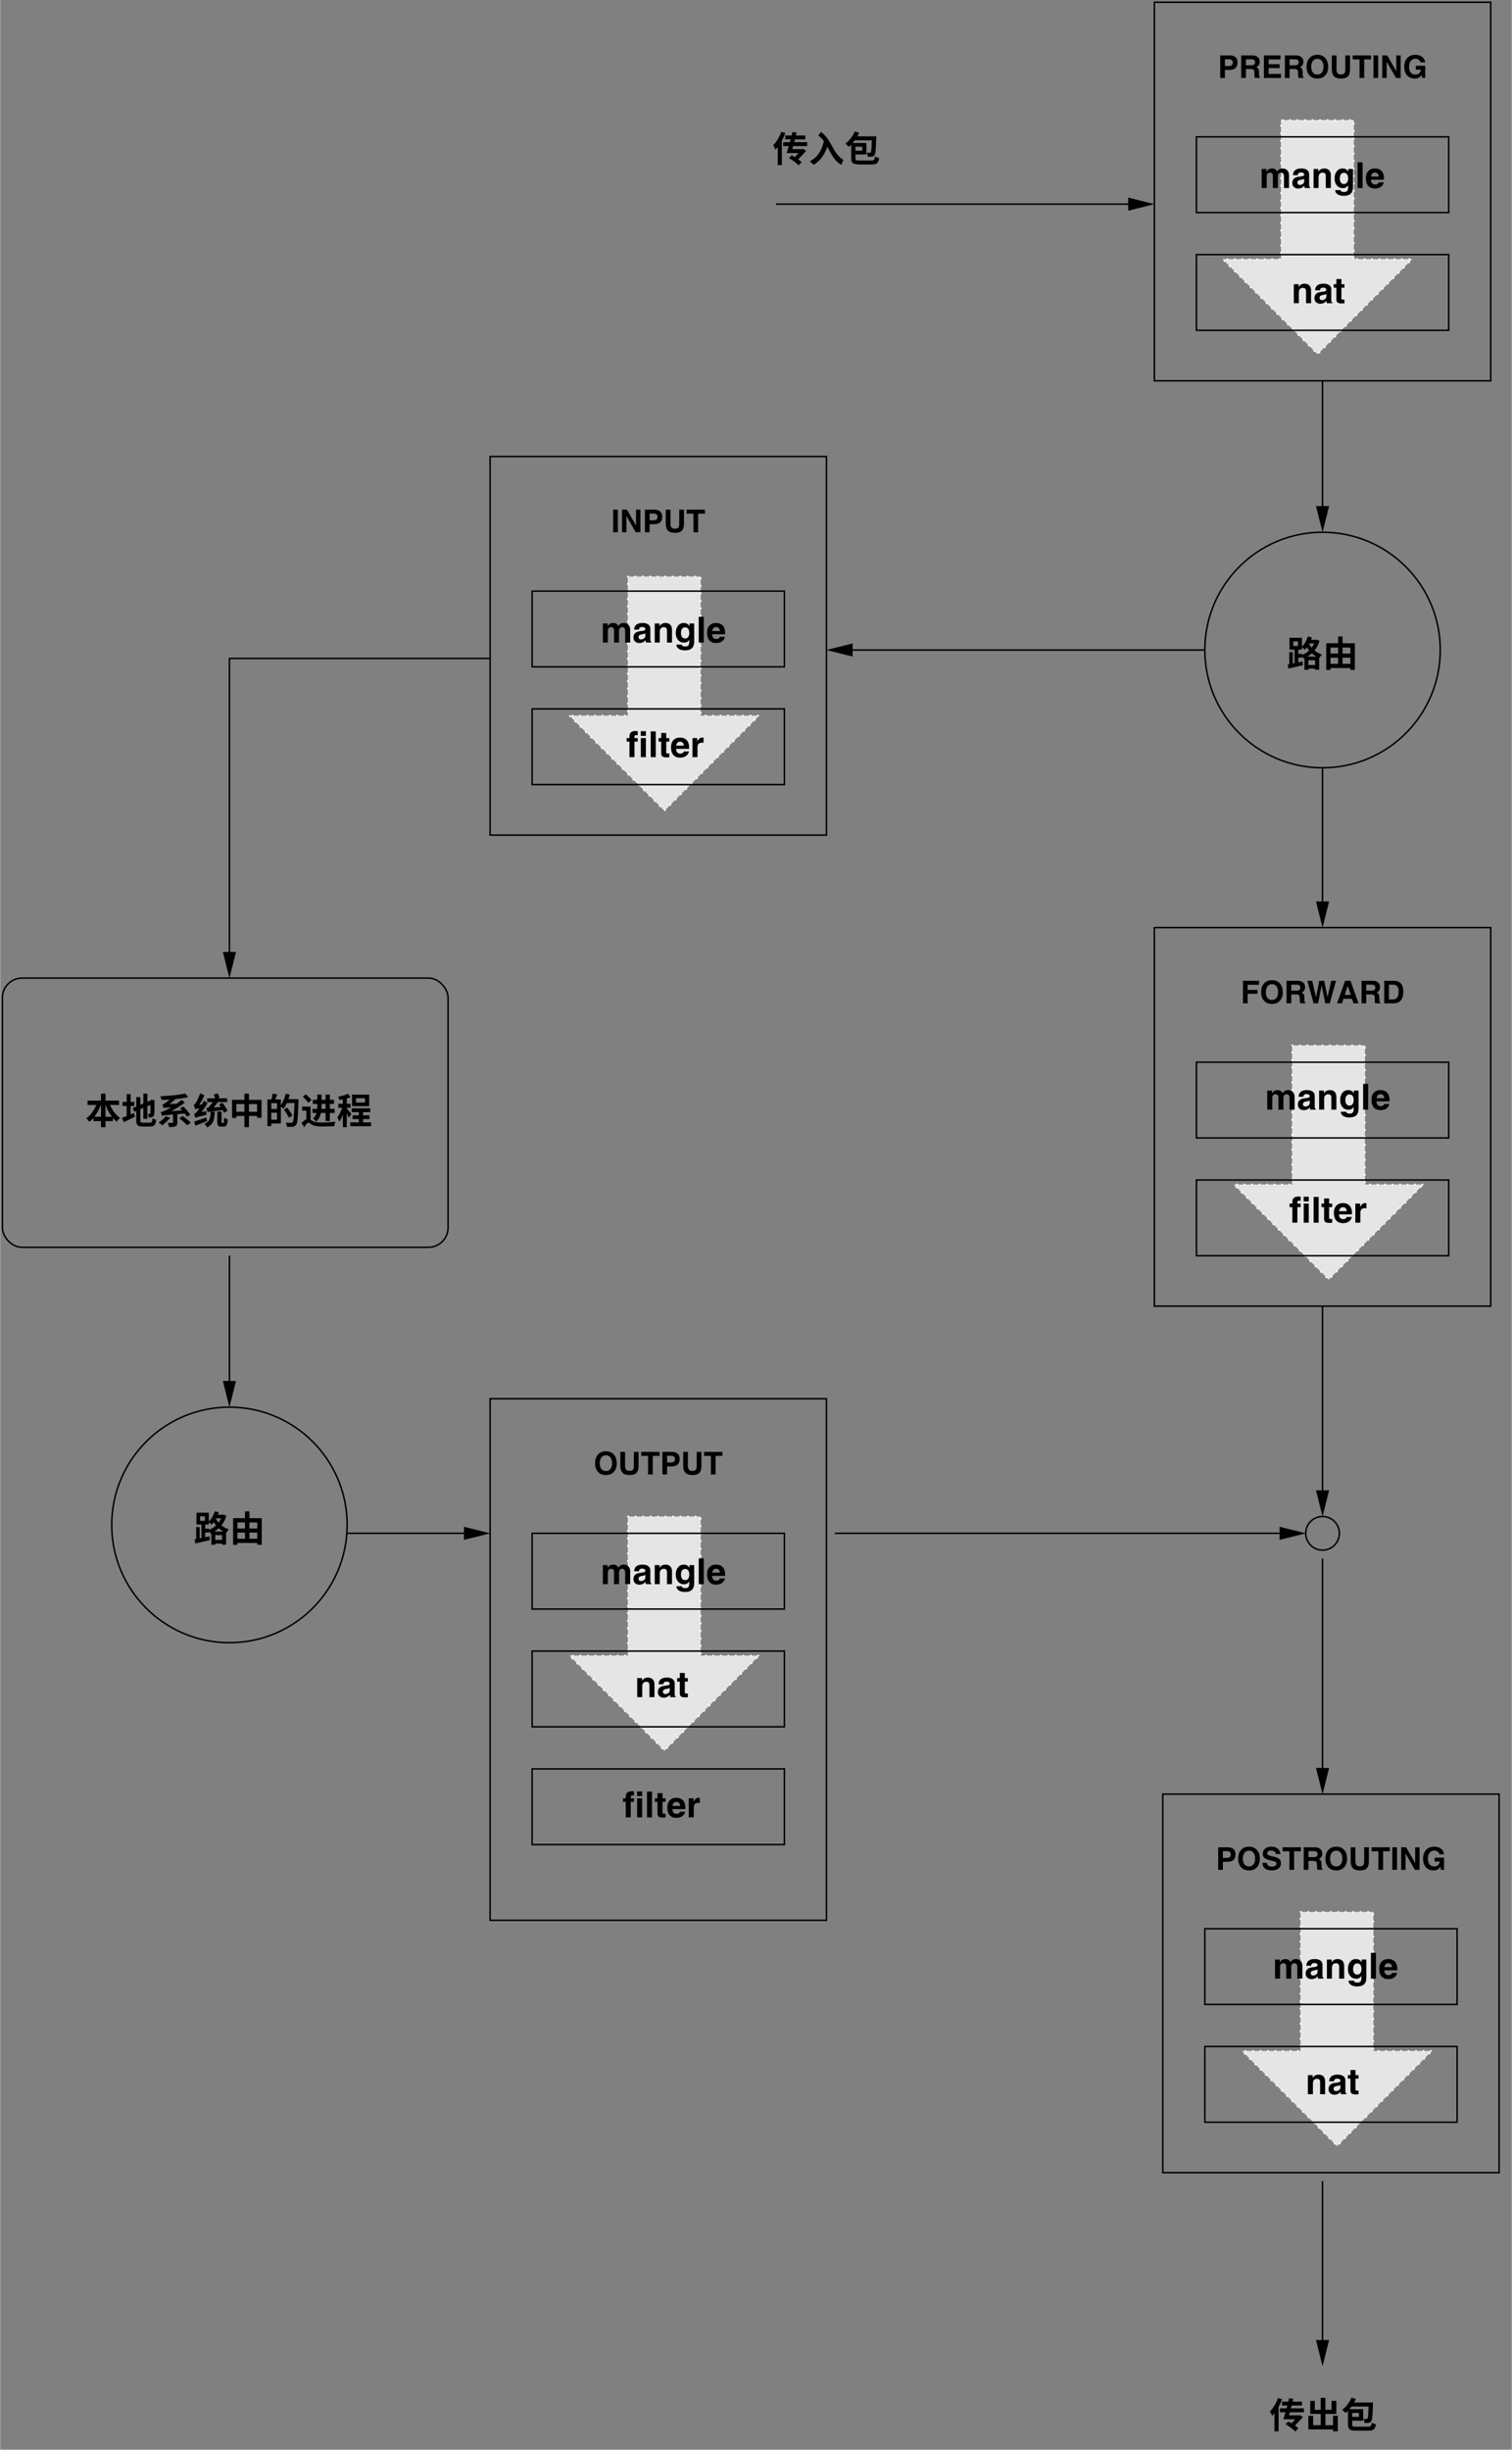 <?xml version="1.0" encoding="UTF-8" standalone="no"?>
<svg
   xmlns:dc="http://purl.org/dc/elements/1.1/"
   xmlns:cc="http://creativecommons.org/ns#"
   xmlns:rdf="http://www.w3.org/1999/02/22-rdf-syntax-ns#"
   xmlns:svg="http://www.w3.org/2000/svg"
   xmlns="http://www.w3.org/2000/svg"
   xmlns:sodipodi="http://sodipodi.sourceforge.net/DTD/sodipodi-0.dtd"
   xmlns:inkscape="http://www.inkscape.org/namespaces/inkscape"
   width="2039pt"
   height="3302pt"
   viewBox="2823 33 8090 13104"
   version="1.1"
   id="svg199"
   sodipodi:docname="fire_tables.svg"
   inkscape:version="0.92.4 (5da689c313, 2019-01-14)">
  <rect x="2823" y="33" width="8090" height="13104" fill="#808080" stroke="none"/>
  <defs
     id="defs203" />
  <sodipodi:namedview
     pagecolor="#ffffff"
     bordercolor="#666666"
     borderopacity="1"
     objecttolerance="10"
     gridtolerance="10"
     guidetolerance="10"
     inkscape:pageopacity="0"
     inkscape:pageshadow="2"
     inkscape:window-width="1920"
     inkscape:window-height="1027"
     id="namedview201"
     showgrid="false"
     inkscape:zoom="0.21441551"
     inkscape:cx="-63.667971"
     inkscape:cy="1013.1492"
     inkscape:window-x="-8"
     inkscape:window-y="-8"
     inkscape:window-maximized="1"
     inkscape:current-layer="g197" />
  <g
     id="g197"
     style="fill:none">
    <!-- Line -->
    <polygon
       points="10485,11004 10172,11004 10172,10260 9782,10260 9782,11004 9469,11004 9978,11513 "
       id="polygon2"
       style="fill:#e5e5e5;stroke:#ffffff;stroke-width:8px;stroke-dasharray:10, 30" />
    <!-- Line -->
    <polygon
       points="10127,1419 10127,675 9737,675 9737,1419 9424,1419 9933,1928 10440,1419 "
       id="polygon4"
       style="fill:#e5e5e5;stroke:#ffffff;stroke-width:8px;stroke-dasharray:10, 30"
       transform="translate(-59.528)" />
    <!-- Line -->
    <polygon
       points="10440,6369 10127,6369 10127,5625 9737,5625 9737,6369 9424,6369 9933,6878 "
       id="polygon6"
       style="fill:#e5e5e5;stroke:#ffffff;stroke-width:8px;stroke-dasharray:10, 30" />
    <!-- Line -->
    <polygon
       points="5869,3849 6378,4358 6885,3849 6572,3849 6572,3105 6182,3105 6182,3849 "
       id="polygon8"
       style="fill:#e5e5e5;stroke:#ffffff;stroke-width:8px;stroke-dasharray:10, 30"
       transform="translate(0,11.906)" />
    <!-- Line -->
    <polygon
       points="6885,8889 6572,8889 6572,8145 6182,8145 6182,8889 5869,8889 6378,9398 "
       id="polygon10"
       style="fill:#e5e5e5;stroke:#ffffff;stroke-width:8px;stroke-dasharray:10, 30" />
    <!-- Circle -->
    <circle
       cx="9900"
       cy="3510"
       r="630"
       id="circle12"
       style="stroke:#000000;stroke-width:8px" />
    <!-- Circle -->
    <circle
       cx="4050"
       cy="8190"
       r="630"
       id="circle14"
       style="stroke:#000000;stroke-width:8px" />
    <!-- Circle -->
    <circle
       cx="9900"
       cy="8235"
       r="90"
       id="circle16"
       style="stroke:#000000;stroke-width:8px" />
    <!-- Line -->
    <defs
       id="defs21">
      <clipPath
         id="cp0">
        <path
           d="m 2823,33 h 8090 V 13137 H 2823 Z m 7107,2711 h -60 l 23,143 h 14 z"
           id="path18"
           inkscape:connector-curvature="0"
           style="clip-rule:evenodd" />
      </clipPath>
    </defs>
    <polyline
       points=" 9900,2070 9900,2880"
       clip-path="url(#cp0)"
       id="polyline23"
       style="stroke:#000000;stroke-width:8px" />
    <!-- Forward arrow to point 9900,2880 -->
    <polygon
       points="9930,2744 9870,2744 9900,2864 "
       stroke-miterlimit="8"
       id="polygon25"
       style="fill:#000000;stroke:#000000;stroke-width:8px;stroke-miterlimit:8" />
    <!-- Line -->
    <defs
       id="defs30">
      <clipPath
         id="cp1">
        <path
           d="m 2823,33 h 8090 V 13137 H 2823 Z m 7107,4826 h -60 l 23,143 h 14 z"
           id="path27"
           inkscape:connector-curvature="0"
           style="clip-rule:evenodd" />
      </clipPath>
    </defs>
    <polyline
       points=" 9900,4140 9900,4995"
       clip-path="url(#cp1)"
       id="polyline32"
       style="stroke:#000000;stroke-width:8px" />
    <!-- Forward arrow to point 9900,4995 -->
    <polygon
       points="9930,4859 9870,4859 9900,4979 "
       stroke-miterlimit="8"
       id="polygon34"
       style="fill:#000000;stroke:#000000;stroke-width:8px;stroke-miterlimit:8" />
    <!-- Line -->
    <defs
       id="defs39">
      <clipPath
         id="cp2">
        <path
           d="m 2823,33 h 8090 V 13137 H 2823 Z m 4558,3507 v -60 l -143,23 v 14 z"
           id="path36"
           inkscape:connector-curvature="0"
           style="clip-rule:evenodd" />
      </clipPath>
    </defs>
    <polyline
       points=" 9270,3510 7245,3510"
       clip-path="url(#cp2)"
       id="polyline41"
       style="stroke:#000000;stroke-width:8px" />
    <!-- Forward arrow to point 7245,3510 -->
    <polygon
       points="7381,3540 7381,3480 7261,3510 "
       stroke-miterlimit="8"
       id="polygon43"
       style="fill:#000000;stroke:#000000;stroke-width:8px;stroke-miterlimit:8" />
    <!-- Line -->
    <rect
       x="2835"
       y="5265"
       width="2385"
       height="1440"
       rx="105"
       id="rect45"
       style="stroke:#000000;stroke-width:8px" />
    <!-- Line -->
    <defs
       id="defs50">
      <clipPath
         id="cp3">
        <path
           d="m 2823,33 h 8090 V 13137 H 2823 Z m 1257,5096 h -60 l 23,143 h 14 z"
           id="path47"
           inkscape:connector-curvature="0"
           style="clip-rule:evenodd" />
      </clipPath>
    </defs>
    <polyline
       points=" 5445,3555 4050,3555 4050,5265"
       clip-path="url(#cp3)"
       id="polyline52"
       style="stroke:#000000;stroke-width:8px" />
    <!-- Forward arrow to point 4050,5265 -->
    <polygon
       points="4080,5129 4020,5129 4050,5249 "
       stroke-miterlimit="8"
       id="polygon54"
       style="fill:#000000;stroke:#000000;stroke-width:8px;stroke-miterlimit:8" />
    <!-- Line -->
    <defs
       id="defs59">
      <clipPath
         id="cp4">
        <path
           d="m 2823,33 h 8090 V 13137 H 2823 Z m 1257,7391 h -60 l 23,143 h 14 z"
           id="path56"
           inkscape:connector-curvature="0"
           style="clip-rule:evenodd" />
      </clipPath>
    </defs>
    <polyline
       points=" 4050,6750 4050,7560"
       clip-path="url(#cp4)"
       id="polyline61"
       style="stroke:#000000;stroke-width:8px" />
    <!-- Forward arrow to point 4050,7560 -->
    <polygon
       points="4080,7424 4020,7424 4050,7544 "
       stroke-miterlimit="8"
       id="polygon63"
       style="fill:#000000;stroke:#000000;stroke-width:8px;stroke-miterlimit:8" />
    <!-- Line -->
    <defs
       id="defs68">
      <clipPath
         id="cp5">
        <path
           d="m 2823,33 h 8090 V 13137 H 2823 Z m 2486,8172 v 60 l 143,-23 v -14 z"
           id="path65"
           inkscape:connector-curvature="0"
           style="clip-rule:evenodd" />
      </clipPath>
    </defs>
    <polyline
       points=" 4680,8235 5445,8235"
       clip-path="url(#cp5)"
       id="polyline70"
       style="stroke:#000000;stroke-width:8px" />
    <!-- Forward arrow to point 5445,8235 -->
    <polygon
       points="5309,8205 5309,8265 5429,8235 "
       stroke-miterlimit="8"
       id="polygon72"
       style="fill:#000000;stroke:#000000;stroke-width:8px;stroke-miterlimit:8" />
    <!-- Line -->
    <defs
       id="defs77">
      <clipPath
         id="cp6">
        <path
           d="m 2823,33 h 8090 V 13137 H 2823 Z m 7107,7976 h -60 l 23,143 h 14 z"
           id="path74"
           inkscape:connector-curvature="0"
           style="clip-rule:evenodd" />
      </clipPath>
    </defs>
    <polyline
       points=" 9900,7020 9900,8145"
       clip-path="url(#cp6)"
       id="polyline79"
       style="stroke:#000000;stroke-width:8px" />
    <!-- Forward arrow to point 9900,8145 -->
    <polygon
       points="9930,8009 9870,8009 9900,8129 "
       stroke-miterlimit="8"
       id="polygon81"
       style="fill:#000000;stroke:#000000;stroke-width:8px;stroke-miterlimit:8" />
    <!-- Line -->
    <defs
       id="defs86">
      <clipPath
         id="cp7">
        <path
           d="m 2823,33 h 8090 V 13137 H 2823 Z m 7107,9461 h -60 l 23,143 h 14 z"
           id="path83"
           inkscape:connector-curvature="0"
           style="clip-rule:evenodd" />
      </clipPath>
    </defs>
    <polyline
       points=" 9900,8370 9900,9630"
       clip-path="url(#cp7)"
       id="polyline88"
       style="stroke:#000000;stroke-width:8px" />
    <!-- Forward arrow to point 9900,9630 -->
    <polygon
       points="9930,9494 9870,9494 9900,9614 "
       stroke-miterlimit="8"
       id="polygon90"
       style="fill:#000000;stroke:#000000;stroke-width:8px;stroke-miterlimit:8" />
    <!-- Line -->
    <defs
       id="defs95">
      <clipPath
         id="cp8">
        <path
           d="m 2823,33 h 8090 V 13137 H 2823 Z m 6851,8172 v 60 l 143,-23 v -14 z"
           id="path92"
           inkscape:connector-curvature="0"
           style="clip-rule:evenodd" />
      </clipPath>
    </defs>
    <polyline
       points=" 7290,8235 9810,8235"
       clip-path="url(#cp8)"
       id="polyline97"
       style="stroke:#000000;stroke-width:8px" />
    <!-- Forward arrow to point 9810,8235 -->
    <polygon
       points="9674,8205 9674,8265 9794,8235 "
       stroke-miterlimit="8"
       id="polygon99"
       style="fill:#000000;stroke:#000000;stroke-width:8px;stroke-miterlimit:8" />
    <!-- Line -->
    <defs
       id="defs104">
      <clipPath
         id="cp9">
        <path
           d="m 2823,33 h 8090 V 13137 H 2823 Z m 7107,12521 h -60 l 23,143 h 14 z"
           id="path101"
           inkscape:connector-curvature="0"
           style="clip-rule:evenodd" />
      </clipPath>
    </defs>
    <polyline
       points=" 9900,11700 9900,12690"
       clip-path="url(#cp9)"
       id="polyline106"
       style="stroke:#000000;stroke-width:8px" />
    <!-- Forward arrow to point 9900,12690 -->
    <polygon
       points="9930,12554 9870,12554 9900,12674 "
       stroke-miterlimit="8"
       id="polygon108"
       style="fill:#000000;stroke:#000000;stroke-width:8px;stroke-miterlimit:8" />
    <!-- Line -->
    <defs
       id="defs113">
      <clipPath
         id="cp10">
        <path
           d="m 2823,33 h 8090 V 13137 H 2823 Z m 6041,1062 v 60 l 143,-23 v -14 z"
           id="path110"
           inkscape:connector-curvature="0"
           style="clip-rule:evenodd" />
      </clipPath>
    </defs>
    <polyline
       points=" 6975,1125 9000,1125"
       clip-path="url(#cp10)"
       id="polyline115"
       style="stroke:#000000;stroke-width:8px" />
    <!-- Forward arrow to point 9000,1125 -->
    <polygon
       points="8864,1095 8864,1155 8984,1125 "
       stroke-miterlimit="8"
       id="polygon117"
       style="fill:#000000;stroke:#000000;stroke-width:8px;stroke-miterlimit:8" />
    <!-- Text -->
    <g
       aria-label="路由"
       style="font-style:normal;font-weight:bold;font-size:192px;font-family:Helvetica;text-anchor:middle;fill:#000000"
       id="text119">
      <path
         d="m 9818.976,3545.472 c 8.448,-5.184 16.32,-10.752 23.616,-17.472 7.296,6.528 15.168,12.288 24,17.472 z m 5.184,44.736 v -25.536 h 36.096 v 25.536 z m -32.64,-59.712 h -21.12 v -22.464 h 19.2 v -12.288 c 5.184,3.456 12.096,9.6 15.36,13.056 3.84,-4.032 7.68,-8.448 11.328,-13.248 3.456,5.568 7.296,11.328 11.904,16.896 -10.752,9.984 -23.424,18.24 -36.672,24 z m -48.384,-66.432 h 25.536 v 24.384 h -25.344 z m 112.512,10.944 c -3.84,8.064 -8.448,15.552 -14.016,22.656 -5.376,-6.528 -10.176,-13.248 -14.016,-19.776 l 1.536,-2.88 z m 13.632,-20.16 -4.032,0.768 h -26.88 c 1.728,-4.224 3.264,-8.64 4.8,-12.864 l -21.696,-5.376 c -6.336,20.928 -17.856,41.28 -31.872,54.72 v -47.616 h -66.24 v 63.552 h 26.88 v 72.192 l -9.6,1.92 v -60.672 h -18.624 v 64.512 l -8.64,1.536 4.032,21.888 c 21.696,-4.992 50.88,-11.712 77.76,-18.432 l -2.112,-20.16 -22.656,5.184 v -25.536 h 21.12 v -5.568 c 2.88,3.648 5.568,7.872 7.104,10.944 l 4.416,-1.92 v 62.4 h 21.12 v -6.528 h 36.096 v 5.952 h 21.888 v -62.784 l 0.384,0.192 c 3.072,-5.952 9.6,-14.784 14.208,-19.2 -15.36,-4.8 -28.608,-12.48 -39.744,-21.312 11.712,-14.4 20.736,-31.488 26.688,-51.648 z"
         style="font-style:normal;font-variant:normal;font-weight:bold;font-stretch:normal;font-family:'Noto Sans CJK SC';-inkscape-font-specification:'Noto Sans CJK SC Bold'"
         id="path986"
         inkscape:connector-curvature="0" />
      <path
         d="m 10006.944,3583.872 v -32.64 h 42.048 v 32.64 z m -64.32,-32.64 h 40.704 v 32.64 h -40.704 z m 40.704,-54.336 v 32.064 h -40.704 v -32.064 z m 65.664,0 v 32.064 h -42.048 v -32.064 z m -42.048,-23.04 v -36.288 h -23.616 v 36.288 h -63.552 v 142.848 h 22.848 v -10.176 h 106.368 v 9.984 h 24 v -142.656 z"
         style="font-style:normal;font-variant:normal;font-weight:bold;font-stretch:normal;font-family:'Noto Sans CJK SC';-inkscape-font-specification:'Noto Sans CJK SC Bold'"
         id="path988"
         inkscape:connector-curvature="0" />
    </g>
    <!-- Text -->
    <g
       aria-label="路由"
       style="font-style:normal;font-weight:bold;font-size:192px;font-family:Helvetica;text-anchor:middle;fill:#000000"
       id="text121">
      <path
         d="m 3968.976,8225.472 c 8.448,-5.184 16.32,-10.752 23.616,-17.472 7.296,6.528 15.168,12.288 24,17.472 z m 5.184,44.736 v -25.536 h 36.096 v 25.536 z m -32.64,-59.712 h -21.12 v -22.464 h 19.2 v -12.288 c 5.184,3.456 12.096,9.6 15.36,13.056 3.84,-4.032 7.68,-8.448 11.328,-13.248 3.456,5.568 7.296,11.328 11.904,16.896 -10.752,9.984 -23.424,18.24 -36.672,24 z m -48.384,-66.432 h 25.536 v 24.384 h -25.344 z m 112.512,10.944 c -3.84,8.064 -8.448,15.552 -14.016,22.656 -5.376,-6.528 -10.176,-13.248 -14.016,-19.776 l 1.536,-2.88 z m 13.632,-20.16 -4.032,0.768 h -26.88 c 1.728,-4.224 3.264,-8.64 4.8,-12.864 l -21.696,-5.376 c -6.336,20.928 -17.856,41.28 -31.872,54.72 v -47.616 h -66.24 v 63.552 h 26.88 v 72.192 l -9.6,1.92 v -60.672 h -18.624 v 64.512 l -8.64,1.536 4.032,21.888 c 21.696,-4.992 50.88,-11.712 77.76,-18.432 l -2.112,-20.16 -22.656,5.184 v -25.536 h 21.12 v -5.568 c 2.88,3.648 5.568,7.872 7.104,10.944 l 4.416,-1.92 v 62.4 h 21.12 v -6.528 h 36.096 v 5.952 h 21.888 v -62.784 l 0.384,0.192 c 3.072,-5.952 9.6,-14.784 14.208,-19.2 -15.36,-4.8 -28.608,-12.48 -39.744,-21.312 11.712,-14.4 20.736,-31.488 26.688,-51.648 z"
         style="font-style:normal;font-variant:normal;font-weight:bold;font-stretch:normal;font-family:'Noto Sans CJK SC';-inkscape-font-specification:'Noto Sans CJK SC Bold'"
         id="path925"
         inkscape:connector-curvature="0" />
      <path
         d="m 4156.944,8263.872 v -32.64 h 42.048 v 32.64 z m -64.32,-32.64 h 40.704 v 32.64 h -40.704 z m 40.704,-54.336 v 32.064 h -40.704 v -32.064 z m 65.664,0 v 32.064 h -42.048 v -32.064 z m -42.048,-23.04 v -36.288 h -23.616 v 36.288 h -63.552 v 142.848 h 22.848 v -10.176 h 106.368 v 9.984 h 24 v -142.656 z"
         style="font-style:normal;font-variant:normal;font-weight:bold;font-stretch:normal;font-family:'Noto Sans CJK SC';-inkscape-font-specification:'Noto Sans CJK SC Bold'"
         id="path927"
         inkscape:connector-curvature="0" />
    </g>
    <!-- Text -->
    <!-- Text -->
    <!-- Text -->
    <g
       aria-label="本地系统中的进程"
       style="font-style:normal;font-weight:bold;font-size:192px;font-family:Helvetica;text-anchor:middle;fill:#000000"
       id="text127">
      <path
         d="m 3386.765,6006.751 v -63.168 h 0.768 c 8.448,23.424 19.776,45.12 33.408,63.168 z m -59.52,0 c 13.824,-18.048 25.536,-39.744 33.984,-63.168 h 1.344 v 63.168 z m 131.904,-63.168 v -23.232 h -72.384 v -37.056 h -24.192 v 37.056 h -72 v 23.232 h 47.04 c -11.904,28.992 -31.488,56.448 -53.76,71.808 5.376,4.224 12.672,12.864 16.704,18.624 7.68,-6.144 14.976,-13.248 21.696,-21.12 v 17.088 h 40.32 v 32.448 h 24.192 v -32.448 h 39.552 v -16.704 c 6.336,7.488 13.056,14.208 20.352,19.776 4.032,-6.336 12.096,-15.36 18.048,-19.968 -22.464,-15.168 -41.856,-41.472 -53.952,-69.504 z"
         style="font-style:normal;font-variant:normal;font-weight:bold;font-stretch:normal;font-family:'Noto Sans CJK SC';-inkscape-font-specification:'Noto Sans CJK SC Bold'"
         id="path937"
         inkscape:connector-curvature="0" />
      <path
         d="m 3521.356,5948.959 h 19.392 v -21.696 h -19.392 v -41.664 h -21.312 v 41.664 h -22.464 v 21.696 h 22.464 v 53.952 c -9.6,3.84 -18.048,7.104 -24.96,9.6 l 9.216,23.04 c 17.664,-8.256 39.552,-18.432 59.904,-28.608 l -5.184,-20.16 c -5.76,2.496 -11.712,4.992 -17.664,7.488 z m 65.472,89.472 c -11.712,0 -13.44,-1.728 -13.44,-13.056 v -59.136 l 15.936,-6.912 v 58.56 h 21.312 v -67.776 l 16.512,-7.296 c 0,27.264 -0.192,41.28 -0.576,44.352 -0.768,3.456 -1.92,4.224 -4.224,4.224 -1.728,0 -5.952,0 -9.216,-0.384 2.496,4.8 4.224,13.44 4.8,19.2 6.144,0 14.4,-0.192 19.968,-2.688 5.76,-2.496 9.216,-7.104 9.792,-15.936 0.96,-7.872 1.344,-30.912 1.344,-67.392 l 0.768,-3.84 -15.936,-5.568 -4.032,2.688 -4.032,2.688 -15.168,6.528 v -43.776 h -21.312 v 52.992 l -15.936,6.72 v -41.088 h -21.888 v 50.496 l -18.816,7.872 8.448,20.352 10.368,-4.416 v 49.344 c 0,26.496 7.488,33.6 33.408,33.6 h 40.896 c 22.464,0 29.184,-9.216 32.256,-36.096 -6.336,-1.152 -15.168,-4.8 -19.968,-8.256 -1.728,19.584 -3.648,24 -14.208,24 z"
         style="font-style:normal;font-variant:normal;font-weight:bold;font-stretch:normal;font-family:'Noto Sans CJK SC';-inkscape-font-specification:'Noto Sans CJK SC Bold'"
         id="path939"
         inkscape:connector-curvature="0" />
      <path
         d="m 3709.517,6003.871 c -9.216,12.288 -24.576,25.344 -39.168,33.216 5.76,3.456 15.36,10.944 19.968,15.168 13.824,-9.6 30.912,-25.344 42.24,-39.936 z m 101.184,-14.4 c 4.992,6.336 9.024,12.288 11.904,17.088 l 17.856,-10.752 c -7.488,-12.288 -23.04,-30.336 -37.632,-43.584 l -17.28,9.024 c 3.648,3.456 7.296,7.296 10.944,11.328 l -57.792,4.032 c 24.768,-12.48 49.728,-27.84 72.384,-45.696 l -16.512,-14.784 c -8.448,7.296 -17.664,14.208 -27.072,20.736 l -38.4,1.92 c 11.328,-8.064 22.464,-17.088 32.256,-26.688 24.768,-2.496 48.384,-5.952 68.16,-10.752 l -16.128,-18.816 c -32.448,7.68 -85.824,12.672 -132.672,14.4 2.112,5.184 4.992,14.208 5.376,19.968 14.208,-0.384 28.8,-1.152 43.584,-2.112 -9.984,9.216 -19.776,16.512 -24,19.008 -5.568,4.032 -9.984,6.72 -14.592,7.296 2.304,5.568 5.568,15.168 6.528,19.584 4.224,-1.728 10.56,-2.88 40.704,-4.8 -12.672,7.488 -23.04,12.864 -28.8,15.552 -12.096,6.144 -19.392,9.408 -27.072,10.368 2.304,5.568 5.568,16.128 6.528,20.16 6.528,-2.496 14.784,-3.648 58.944,-7.296 v 42.048 c 0,2.304 -0.96,2.88 -4.224,3.072 -3.264,0 -14.976,0 -24.768,-0.384 3.264,5.952 7.104,15.552 8.256,22.272 14.208,0 24.96,-0.192 33.216,-3.648 8.448,-3.648 10.752,-9.408 10.752,-20.544 v -44.736 z m -29.376,25.728 c 14.976,10.944 33.6,26.88 42.048,37.056 l 20.16,-13.44 c -9.408,-10.56 -28.8,-25.536 -43.584,-35.904 z"
         style="font-style:normal;font-variant:normal;font-weight:bold;font-stretch:normal;font-family:'Noto Sans CJK SC';-inkscape-font-specification:'Noto Sans CJK SC Bold'"
         id="path941"
         inkscape:connector-curvature="0" />
      <path
         d="m 4039.756,5975.071 c -5.184,-11.904 -17.088,-29.952 -27.456,-43.2 l -17.472,8.64 c 2.88,4.224 5.952,8.832 9.024,13.632 l -38.016,3.072 c 7.104,-8.64 14.976,-19.392 21.888,-28.8 h 49.92 v -20.352 h -52.8 l 12.288,-3.456 c -1.728,-5.76 -5.952,-15.36 -9.6,-22.464 l -21.504,5.376 c 2.688,6.336 5.568,14.592 7.488,20.544 h -42.624 v 20.352 h 30.144 c -7.872,10.368 -17.472,22.464 -20.736,25.92 -4.416,3.648 -9.984,5.376 -14.016,6.336 1.92,4.8 5.568,16.32 6.72,21.888 6.336,-2.88 15.936,-4.224 81.408,-10.944 2.496,4.992 4.8,9.6 6.336,13.632 z m -139.776,7.104 c 11.904,-14.976 23.424,-31.872 32.832,-48.576 l -19.776,-12.48 c -3.264,6.912 -6.912,13.632 -10.752,19.968 l -13.824,1.152 c 10.56,-14.784 20.736,-33.216 27.84,-50.304 l -23.232,-10.752 c -6.528,21.888 -18.816,45.12 -22.848,51.072 -4.224,6.144 -7.296,10.176 -11.52,11.136 2.88,6.528 6.72,18.048 8.064,22.848 2.88,-1.536 7.488,-2.688 22.464,-4.416 -5.952,8.448 -10.752,14.784 -13.44,17.664 -5.952,7.104 -10.176,11.136 -15.168,12.288 2.688,5.76 6.144,16.704 7.296,21.12 5.184,-3.072 13.056,-5.76 58.752,-16.32 -0.576,-4.608 -0.768,-13.632 0,-19.968 z m 26.304,28.224 c -23.808,8.256 -48.384,17.088 -64.512,21.696 l 5.184,22.656 c 18.624,-6.912 42.048,-16.128 63.552,-25.152 z m 22.848,-30.912 c -1.152,32.64 -3.84,52.8 -32.832,65.088 4.992,4.224 11.136,13.056 13.824,18.816 34.944,-15.936 39.936,-43.584 41.472,-83.904 z m 61.632,60.48 c -2.688,0 -3.072,-0.768 -3.072,-6.72 v -53.952 h -22.464 v 54.144 c 0,19.2 4.032,25.728 21.12,25.728 h 13.248 c 14.592,0 19.584,-8.64 21.312,-38.784 -5.568,-1.536 -14.784,-5.184 -19.392,-8.832 -0.384,24.192 -1.152,28.416 -4.224,28.416 z"
         style="font-style:normal;font-variant:normal;font-weight:bold;font-stretch:normal;font-family:'Noto Sans CJK SC';-inkscape-font-specification:'Noto Sans CJK SC Bold'"
         id="path943"
         inkscape:connector-curvature="0" />
      <path
         d="m 4154.381,5980.063 v -41.28 h 43.392 v 41.28 z m -67.392,0 v -41.28 h 43.2 v 41.28 z m 67.392,-63.744 v -33.216 h -24.192 v 33.216 h -66.24 v 96.768 h 23.04 v -10.56 h 43.2 v 59.904 h 24.192 v -59.904 h 43.392 v 9.6 h 24 v -95.808 z"
         style="font-style:normal;font-variant:normal;font-weight:bold;font-stretch:normal;font-family:'Noto Sans CJK SC';-inkscape-font-specification:'Noto Sans CJK SC Bold'"
         id="path945"
         inkscape:connector-curvature="0" />
      <path
         d="m 4273.997,6022.495 v -37.632 h 30.528 v 37.632 z m 30.528,-57.408 h -30.528 v -31.104 h 30.528 z m 60.864,-52.416 c 2.88,-8.064 5.568,-16.128 7.488,-24.384 l -21.696,-4.992 c -5.568,22.464 -14.784,45.696 -25.92,61.824 v -31.104 h -29.76 c 3.264,-8.256 6.72,-17.856 9.984,-27.456 l -24.96,-3.456 c -0.768,9.024 -3.072,21.312 -5.568,30.912 h -21.696 v 142.656 h 20.736 v -14.016 h 51.264 v -89.664 c 5.184,3.456 11.712,7.872 14.784,10.752 5.952,-8.256 11.904,-18.816 16.896,-30.336 h 41.088 c -2.112,67.776 -4.608,96.576 -10.176,102.72 -2.496,2.496 -4.608,3.264 -8.448,3.264 -4.992,0 -16.32,0 -28.608,-1.152 4.032,6.336 7.104,15.936 7.488,22.272 11.328,0.384 22.848,0.576 30.144,-0.384 7.68,-1.344 13.056,-3.456 18.432,-10.56 7.872,-10.176 9.984,-40.704 12.48,-126.528 0.192,-2.688 0.192,-10.368 0.192,-10.368 z m 22.272,87.552 c -5.952,-11.136 -18.624,-29.376 -28.224,-42.624 l -17.856,10.176 c 9.408,14.016 21.312,32.832 26.688,44.352 z"
         style="font-style:normal;font-variant:normal;font-weight:bold;font-stretch:normal;font-family:'Noto Sans CJK SC';-inkscape-font-specification:'Noto Sans CJK SC Bold'"
         id="path947"
         inkscape:connector-curvature="0" />
      <path
         d="m 4542.797,5938.015 h 21.696 v 26.496 h -22.08 c 0.192,-4.992 0.384,-9.408 0.384,-14.016 z m 21.696,48.384 v 43.2 h 22.848 v -43.2 h 25.728 v -21.888 h -25.728 v -26.496 h 21.888 v -22.08 h -21.888 v -27.456 h -22.848 v 27.456 h -21.696 v -27.84 h -22.656 v 27.84 h -24 v 22.08 h 24 v 12.096 c 0,4.8 0,9.408 -0.384,14.4 h -25.344 v 21.888 h 21.696 c -3.264,11.136 -8.832,21.504 -19.008,29.952 4.8,3.072 13.824,11.52 16.896,16.128 14.4,-11.712 21.696,-28.8 25.344,-46.08 z m -75.072,-68.928 c -6.336,-8.64 -20.16,-21.696 -30.528,-30.72 l -16.128,12.672 c 10.176,9.6 23.424,23.616 29.184,32.448 z m -5.376,34.944 h -44.736 v 21.312 h 22.272 v 46.656 c -8.256,3.648 -17.28,10.752 -26.112,20.16 l 15.36,21.696 c 6.912,-11.52 15.36,-24 21.12,-24 4.224,0 10.752,5.952 19.584,10.56 14.016,7.872 30.144,9.984 54.528,9.984 19.584,0 51.072,-1.152 64.896,-1.92 0.192,-6.528 4.032,-17.664 6.336,-23.808 -19.2,2.88 -50.112,4.416 -70.464,4.416 -21.312,0 -38.976,-1.152 -52.032,-8.448 -4.224,-2.304 -7.68,-4.608 -10.752,-6.528 z"
         style="font-style:normal;font-variant:normal;font-weight:bold;font-stretch:normal;font-family:'Noto Sans CJK SC';-inkscape-font-specification:'Noto Sans CJK SC Bold'"
         id="path949"
         inkscape:connector-curvature="0" />
      <path
         d="m 4775.501,5930.719 h -48 v -23.04 h 48 z m 22.272,-42.24 h -91.584 v 61.44 h 91.584 z m -95.424,103.872 c -3.456,-4.8 -18.432,-24 -24.384,-30.528 v -3.264 h 19.968 v -21.312 h -19.968 v -28.416 c 7.104,-1.92 14.016,-4.032 19.968,-6.528 l -13.248,-18.624 c -13.632,6.528 -33.984,12.288 -52.416,15.552 2.496,4.992 5.376,12.672 6.336,17.664 5.952,-0.96 11.904,-1.92 18.24,-3.072 v 23.424 h -24.384 v 21.312 h 20.736 c -6.144,18.432 -15.936,38.976 -25.728,51.456 3.456,5.952 8.64,15.936 10.944,22.656 6.72,-9.216 12.864,-22.464 18.432,-36.48 v 66.432 h 21.12 v -73.92 c 4.416,8.256 8.64,16.896 11.136,22.656 z m 62.784,44.352 v -17.472 h 33.792 v -20.16 h -33.792 v -17.088 h 38.592 v -20.352 h -99.456 v 20.352 h 38.016 v 17.088 h -33.408 v 20.16 h 33.408 v 17.472 h -45.504 v 20.736 h 110.976 v -20.736 z"
         style="font-style:normal;font-variant:normal;font-weight:bold;font-stretch:normal;font-family:'Noto Sans CJK SC';-inkscape-font-specification:'Noto Sans CJK SC Bold'"
         id="path951"
         inkscape:connector-curvature="0" />
    </g>
    <!-- Text -->
    <g
       aria-label="传出包"
       style="font-style:normal;font-weight:bold;font-size:192px;font-family:Helvetica;text-anchor:middle;fill:#000000"
       id="text129">
      <path
         d="m 9661.819,12860.381 c -9.6,27.456 -26.304,54.528 -43.584,71.808 3.84,5.568 10.176,18.048 12.288,23.808 4.032,-4.416 8.064,-9.216 12.096,-14.208 v 96.96 h 22.08 v -130.944 c 7.296,-13.248 13.632,-27.072 18.816,-40.512 z m 138.24,76.416 v -21.12 h -69.312 l 3.84,-14.976 h 55.488 v -20.736 h -50.304 l 3.84,-15.36 -22.656,-2.88 c -1.344,5.952 -2.688,11.904 -4.224,18.24 h -33.792 v 20.736 h 28.8 c -1.344,4.992 -2.688,9.984 -4.032,14.976 h -35.712 v 21.12 h 29.568 c -4.032,14.016 -8.256,26.88 -11.712,37.44 h 64.512 c -6.336,6.912 -13.44,14.208 -20.544,21.504 -5.376,-3.456 -10.752,-6.72 -16.128,-9.6 l -15.936,13.824 c 19.008,11.328 41.856,28.416 52.8,39.552 l 16.128,-17.28 c -4.608,-4.224 -11.136,-9.408 -18.624,-14.592 14.976,-15.36 30.528,-31.872 42.624,-45.504 l -15.936,-10.368 -3.456,1.152 h -54.912 c 1.536,-5.184 3.072,-10.56 4.608,-16.128 z"
         style="font-style:normal;font-variant:normal;font-weight:bold;font-stretch:normal;font-family:'Noto Sans CJK SC';-inkscape-font-specification:'Noto Sans CJK SC Bold'"
         id="path918"
         inkscape:connector-curvature="0" />
      <path
         d="m 9955.963,12955.421 v 50.304 h -40.512 v -60.288 h 58.368 v -69.696 h -25.344 v 47.616 h -33.024 v -63.744 h -25.344 v 63.744 h -31.68 v -47.616 h -24.192 v 69.696 h 55.872 v 60.288 h -40.32 v -50.112 h -25.728 v 72.768 h 131.904 v 10.368 h 25.728 v -83.328 z"
         style="font-style:normal;font-variant:normal;font-weight:bold;font-stretch:normal;font-family:'Noto Sans CJK SC';-inkscape-font-specification:'Noto Sans CJK SC Bold'"
         id="path920"
         inkscape:connector-curvature="0" />
      <path
         d="m 10094.971,12940.061 v 21.12 h -36.48 v -21.12 z m -13.44,73.728 c -19.968,0 -23.04,-1.728 -23.04,-12.864 v -19.392 h 58.752 v -61.44 h -73.344 c 3.648,-4.416 7.296,-9.024 10.944,-14.016 h 91.392 c -1.344,43.584 -2.88,59.904 -5.952,63.936 -1.536,2.112 -3.264,2.88 -5.952,2.688 -3.264,0.192 -9.024,0 -15.552,-0.576 3.456,5.76 5.76,15.168 5.952,21.696 8.832,0.384 16.896,0.192 22.08,-0.768 5.76,-0.96 10.176,-2.88 14.016,-8.64 5.376,-7.488 7.104,-29.952 8.832,-90.24 0.192,-2.88 0.384,-9.6 0.384,-9.6 h -101.376 c 3.648,-6.336 6.912,-12.48 9.792,-19.008 l -23.616,-7.104 c -10.368,25.536 -29.568,49.92 -50.112,64.896 5.184,4.032 14.592,12.672 18.624,17.28 4.032,-3.456 8.256,-7.488 12.48,-11.52 v 72.192 c 0,26.88 10.368,33.792 45.696,33.792 h 62.592 c 29.568,0 37.248,-7.872 41.088,-34.944 -6.336,-0.96 -16.32,-4.416 -21.888,-7.872 -2.112,18.24 -4.992,21.504 -20.736,21.504 z"
         style="font-style:normal;font-variant:normal;font-weight:bold;font-stretch:normal;font-family:'Noto Sans CJK SC';-inkscape-font-specification:'Noto Sans CJK SC Bold'"
         id="path922"
         inkscape:connector-curvature="0" />
    </g>
    <!-- Text -->
    <g
       aria-label="传入包"
       style="font-style:normal;font-weight:bold;font-size:192px;font-family:Helvetica;text-anchor:middle;fill:#000000"
       id="text131">
      <path
         d="m 7003.464,738.144 c -9.6,27.456 -26.304,54.528 -43.584,71.808 3.84,5.568 10.176,18.048 12.288,23.808 4.032,-4.416 8.064,-9.216 12.096,-14.208 v 96.96 h 22.08 V 785.568 c 7.296,-13.248 13.632,-27.072 18.816,-40.512 z m 138.24,76.416 v -21.12 h -69.312 l 3.84,-14.976 h 55.488 v -20.736 h -50.304 l 3.84,-15.36 -22.656,-2.88 c -1.344,5.952 -2.688,11.904 -4.224,18.24 h -33.792 v 20.736 h 28.8 c -1.344,4.992 -2.688,9.984 -4.032,14.976 h -35.712 v 21.12 h 29.568 c -4.032,14.016 -8.256,26.88 -11.712,37.44 h 64.512 c -6.336,6.912 -13.44,14.208 -20.544,21.504 -5.376,-3.456 -10.752,-6.72 -16.128,-9.6 l -15.936,13.824 c 19.008,11.328 41.856,28.416 52.8,39.552 L 7112.328,900 c -4.608,-4.224 -11.136,-9.408 -18.624,-14.592 14.976,-15.36 30.528,-31.872 42.624,-45.504 l -15.936,-10.368 -3.456,1.152 h -54.912 c 1.536,-5.184 3.072,-10.56 4.608,-16.128 z"
         style="font-style:normal;font-variant:normal;font-weight:bold;font-stretch:normal;font-family:'Noto Sans CJK SC';-inkscape-font-specification:'Noto Sans CJK SC Bold'"
         id="path930"
         inkscape:connector-curvature="0" />
      <path
         d="m 7201.416,758.304 c 11.904,8.064 21.696,18.048 29.76,29.376 -11.136,51.072 -34.752,88.128 -75.648,108.288 6.144,4.416 16.704,13.824 20.928,18.624 34.56,-20.352 58.368,-52.8 73.344,-96.768 19.584,35.904 36.096,75.264 75.456,97.344 1.152,-7.104 7.296,-19.968 10.944,-26.304 -61.632,-38.976 -59.712,-105.6 -120.768,-150.336 z"
         style="font-style:normal;font-variant:normal;font-weight:bold;font-stretch:normal;font-family:'Noto Sans CJK SC';-inkscape-font-specification:'Noto Sans CJK SC Bold'"
         id="path932"
         inkscape:connector-curvature="0" />
      <path
         d="m 7436.616,817.824 v 21.12 h -36.48 v -21.12 z m -13.44,73.728 c -19.968,0 -23.04,-1.728 -23.04,-12.864 v -19.392 h 58.752 v -61.44 h -73.344 c 3.648,-4.416 7.296,-9.024 10.944,-14.016 h 91.392 c -1.344,43.584 -2.88,59.904 -5.952,63.936 -1.536,2.112 -3.264,2.88 -5.952,2.688 -3.264,0.192 -9.024,0 -15.552,-0.576 3.456,5.76 5.76,15.168 5.952,21.696 8.832,0.384 16.896,0.192 22.08,-0.768 5.76,-0.96 10.176,-2.88 14.016,-8.64 5.376,-7.488 7.104,-29.952 8.832,-90.24 0.192,-2.88 0.384,-9.6 0.384,-9.6 h -101.376 c 3.648,-6.336 6.912,-12.48 9.792,-19.008 l -23.616,-7.104 c -10.368,25.536 -29.568,49.92 -50.112,64.896 5.184,4.032 14.592,12.672 18.624,17.28 4.032,-3.456 8.256,-7.488 12.48,-11.52 v 72.192 c 0,26.88 10.368,33.792 45.696,33.792 h 62.592 c 29.568,0 37.248,-7.872 41.088,-34.944 -6.336,-0.96 -16.32,-4.416 -21.888,-7.872 -2.112,18.24 -4.992,21.504 -20.736,21.504 z"
         style="font-style:normal;font-variant:normal;font-weight:bold;font-stretch:normal;font-family:'Noto Sans CJK SC';-inkscape-font-specification:'Noto Sans CJK SC Bold'"
         id="path934"
         inkscape:connector-curvature="0" />
    </g>
    <!-- Text -->
    <g
       aria-label="filter"
       style="font-style:normal;font-weight:bold;font-size:192px;font-family:Helvetica;text-anchor:middle;fill:#000000"
       id="text133"
       transform="translate(-27.763,-55.525)">
      <path
         d="m 6225.562,9726.844 v 0 83.156 0 h -13.406 -13.5 v 0 -83.156 0 H 6183.75 V 9708 h 14.906 v 0 -8.531 q 0,-14.719 7.781,-21.938 7.875,-7.219 23.812,-7.219 7.125,-0.094 12.656,0.656 v 21.469 h -8.531 q -5.344,0 -7.125,2.156 -1.688,2.156 -1.688,8.812 v 4.594 0 h 17.344 v 18.844 z"
         style="font-style:normal;font-weight:bold;font-size:192px;font-family:Helvetica;text-anchor:middle;fill:#000000"
         id="path1051"
         inkscape:connector-curvature="0" />
      <path
         d="m 6259.5,9810 v -102 0 h 13.406 13.5 v 0 102 0 H 6273 Z m -0.281,-138.844 h 27.375 v 24.938 h -27.375 z"
         style="font-style:normal;font-weight:bold;font-size:192px;font-family:Helvetica;text-anchor:middle;fill:#000000"
         id="path1053"
         inkscape:connector-curvature="0" />
      <path
         d="m 6312.469,9810 v -137.812 0 h 13.406 13.5 v 0 137.812 0 h -13.406 z"
         style="font-style:normal;font-weight:bold;font-size:192px;font-family:Helvetica;text-anchor:middle;fill:#000000"
         id="path1055"
         inkscape:connector-curvature="0" />
      <path
         d="m 6411.844,9810.562 q -6.75,0.562 -16.594,0.562 -14.25,0 -20.531,-5.062 -6.188,-5.156 -6.188,-16.781 v -62.438 0 H 6354.375 V 9708 h 14.156 v 0 -27.469 h 26.906 V 9708 v 0 h 16.406 v 18.844 h -16.406 v 0 57.938 q 0,3.562 2.062,4.688 2.156,1.125 8.812,1.125 h 5.531 z"
         style="font-style:normal;font-weight:bold;font-size:192px;font-family:Helvetica;text-anchor:middle;fill:#000000"
         id="path1057"
         inkscape:connector-curvature="0" />
      <path
         d="m 6469.5,9812.625 q -23.25,0 -35.906,-14.344 -12.562,-14.344 -12.562,-40.875 0,-24.469 12.844,-38.25 12.844,-13.875 35.625,-13.875 23.344,0 35.906,14.156 12.656,14.062 12.656,40.125 0.188,3 -0.469,6.094 v 0 h -69.469 v 0 q 0.938,12.094 5.344,18.094 5.625,7.5 18.75,7.5 6.094,0 11.25,-3.469 5.25,-3.469 6.281,-8.344 v 0 h 27.375 v 0 q -3.469,15.562 -16.125,24.375 -12.562,8.812 -31.5,8.812 z m 20.531,-64.125 v 0 q -0.938,-9.188 -4.875,-14.344 -5.156,-6.844 -16.031,-6.844 -10.406,0 -15.844,7.969 -3.375,5.062 -4.875,13.219 v 0 z"
         style="font-style:normal;font-weight:bold;font-size:192px;font-family:Helvetica;text-anchor:middle;fill:#000000"
         id="path1059"
         inkscape:connector-curvature="0" />
      <path
         d="m 6535.781,9810 v -102 0 h 12.75 12.844 v 0 18.281 0 0 q 1.406,-3 3.188,-5.812 9.469,-15.188 24.469,-15.188 l 6.094,0.094 v 27.469 q -3.562,-0.375 -8.062,-0.375 -12.281,0 -18.375,6.094 -6,6.094 -6,18.469 v 0 52.969 0 h -13.406 -13.5 z"
         style="font-style:normal;font-weight:bold;font-size:192px;font-family:Helvetica;text-anchor:middle;fill:#000000"
         id="path1061"
         inkscape:connector-curvature="0" />
    </g>
    <!-- Line -->
    <rect
       x="9045"
       y="9630"
       width="1800"
       height="2025"
       id="rect135"
       style="stroke:#000000;stroke-width:8px" />
    <!-- Line -->
    <rect
       x="9270"
       y="10350"
       width="1350"
       height="405"
       id="rect137"
       style="stroke:#000000;stroke-width:8px" />
    <!-- Line -->
    <rect
       x="9270"
       y="10980"
       width="1350"
       height="405"
       id="rect139"
       style="stroke:#000000;stroke-width:8px" />
    <!-- Line -->
    <rect
       x="9000"
       y="45"
       width="1800"
       height="2025"
       id="rect141"
       style="stroke:#000000;stroke-width:8px" />
    <!-- Line -->
    <rect
       x="9225"
       y="765"
       width="1350"
       height="405"
       id="rect143"
       style="stroke:#000000;stroke-width:8px" />
    <!-- Line -->
    <rect
       x="9225"
       y="1395"
       width="1350"
       height="405"
       id="rect145"
       style="stroke:#000000;stroke-width:8px" />
    <!-- Line -->
    <rect
       x="9000"
       y="4995"
       width="1800"
       height="2025"
       id="rect147"
       style="stroke:#000000;stroke-width:8px" />
    <!-- Line -->
    <rect
       x="9225"
       y="5715"
       width="1350"
       height="405"
       id="rect149"
       style="stroke:#000000;stroke-width:8px" />
    <!-- Line -->
    <rect
       x="9225"
       y="6345"
       width="1350"
       height="405"
       id="rect151"
       style="stroke:#000000;stroke-width:8px" />
    <!-- Line -->
    <rect
       x="5445"
       y="2475"
       width="1800"
       height="2025"
       id="rect153"
       style="stroke:#000000;stroke-width:8px" />
    <!-- Line -->
    <rect
       x="5670"
       y="3195"
       width="1350"
       height="405"
       id="rect155"
       style="stroke:#000000;stroke-width:8px" />
    <!-- Line -->
    <rect
       x="5670"
       y="3825"
       width="1350"
       height="405"
       id="rect157"
       style="stroke:#000000;stroke-width:8px" />
    <!-- Line -->
    <rect
       x="5670"
       y="8235"
       width="1350"
       height="405"
       id="rect159"
       style="stroke:#000000;stroke-width:8px" />
    <!-- Line -->
    <rect
       x="5445"
       y="7515"
       width="1800"
       height="2790"
       id="rect161"
       style="stroke:#000000;stroke-width:8px" />
    <!-- Line -->
    <rect
       x="5670"
       y="8865"
       width="1350"
       height="405"
       id="rect163"
       style="stroke:#000000;stroke-width:8px" />
    <!-- Line -->
    <rect
       x="5670"
       y="9495"
       width="1350"
       height="405"
       id="rect165"
       style="stroke:#000000;stroke-width:8px" />
    <!-- Text -->
    <!-- Text -->
    <!-- Text -->
    <g
       aria-label="POSTROUTING"
       style="font-style:normal;font-weight:bold;font-size:168px;font-family:Helvetica;text-anchor:middle;fill:#000000"
       id="text171">
      <path
         d="m 9341.578,10035 v -120.586 0 h 12.551 v 0 h 37.898 q 20.59,0 31.336,9.68 10.746,9.598 10.746,28.055 0,19.523 -10.746,29.695 -10.746,10.09 -31.336,10.09 -14.601,-0.082 -25.266,0.164 v 0 42.902 0 h -12.551 z m 25.184,-63.82 v 0 h 21 q 10.582,0 15.832,-4.676 5.332,-4.676 5.332,-14.109 0,-8.613 -5.332,-12.879 -5.25,-4.348 -15.832,-4.348 h -21 v 0 z"
         style="font-style:normal;font-weight:bold;font-size:168px;font-family:Helvetica;text-anchor:middle;fill:#000000"
         id="path1019"
         inkscape:connector-curvature="0" />
      <path
         d="m 9506.297,10038.281 q -26.578,0 -42.246,-16.98 -15.668,-16.981 -15.668,-45.938 0,-29.531 15.668,-46.84 15.668,-17.391 42.246,-17.391 26.742,0 42.328,17.391 15.668,17.309 15.668,46.84 0,28.957 -15.668,45.938 -15.586,16.98 -42.328,16.98 z m 0,-21.41 q 15.422,0 24.117,-10.992 8.695,-11.074 8.695,-30.68 0,-20.016 -8.695,-31.336 -8.695,-11.32 -24.117,-11.32 -15.34,0 -24.035,11.32 -8.695,11.32 -8.695,31.336 0,19.605 8.613,30.68 8.695,10.992 24.117,10.992 z"
         style="font-style:normal;font-weight:bold;font-size:168px;font-family:Helvetica;text-anchor:middle;fill:#000000"
         id="path1021"
         inkscape:connector-curvature="0" />
      <path
         d="m 9649.77,9950.59 v 0 q -0.656,-8.613 -7.547,-13.617 -6.891,-5.086 -17.965,-5.086 -9.598,0 -15.012,4.266 -5.414,4.184 -5.414,11.73 0,5.414 5.66,8.367 5.578,2.953 23.707,6.973 26.332,5.906 35.191,13.617 8.859,7.629 8.859,24.527 0,16.981 -13.371,26.988 -13.371,9.926 -36.176,9.926 -22.887,0 -35.766,-10.582 -12.879,-10.582 -13.781,-30.105 v 0 h 24.281 v 0 q 0.41,9.597 6.973,14.765 6.562,5.168 18.293,5.168 12.059,0 18.785,-3.855 6.809,-3.938 6.809,-10.828 0,-6.809 -4.84,-10.008 -4.758,-3.199 -20.344,-6.644 -28.711,-6.398 -38.391,-13.863 -9.598,-7.383 -9.598,-23.051 0,-17.555 12.715,-27.808 12.715,-10.336 34.371,-10.336 20.262,0 32.977,10.664 12.715,10.664 14.109,28.793 v 0 z"
         style="font-style:normal;font-weight:bold;font-size:168px;font-family:Helvetica;text-anchor:middle;fill:#000000"
         id="path1023"
         inkscape:connector-curvature="0" />
      <path
         d="m 9722.613,10035 v -99.176 0 h -36.422 v 0 -10.664 -10.746 0 h 98.027 v 0 10.664 10.746 0 h -36.422 v 0 99.176 0 h -12.551 z"
         style="font-style:normal;font-weight:bold;font-size:168px;font-family:Helvetica;text-anchor:middle;fill:#000000"
         id="path1025"
         inkscape:connector-curvature="0" />
      <path
         d="m 9799.312,10035 v -120.586 0 h 12.551 v 0 h 48.234 q 17.227,0 27.727,9.27 10.582,9.188 10.582,24.281 0,17.391 -11.73,25.43 -3.117,2.133 -7.055,3.609 v 0 q 2.215,0.902 4.019,1.969 10.336,6.152 10.746,20.672 l 0.574,19.77 q 0.164,5.906 1.23,8.367 1.066,2.461 4.102,3.938 v 3.199 h -27.809 q -0.984,-1.887 -1.723,-8.039 -0.738,-6.234 -0.82,-13.371 l -0.164,-11.156 q -0.164,-8.121 -4.84,-11.567 -4.594,-3.445 -15.34,-3.445 h -25.102 v 0 47.66 0 h -12.551 z m 25.184,-67.922 v 0 h 29.203 q 9.762,0 14.602,-3.938 4.922,-4.019 4.922,-12.059 0,-7.957 -4.676,-11.895 -4.594,-4.019 -13.863,-4.019 h -30.188 v 0 z"
         style="font-style:normal;font-weight:bold;font-size:168px;font-family:Helvetica;text-anchor:middle;fill:#000000"
         id="path1027"
         inkscape:connector-curvature="0" />
      <path
         d="m 9973.219,10038.281 q -26.578,0 -42.246,-16.98 -15.668,-16.981 -15.668,-45.938 0,-29.531 15.668,-46.84 15.668,-17.391 42.246,-17.391 26.742,0 42.328,17.391 15.668,17.309 15.668,46.84 0,28.957 -15.668,45.938 -15.586,16.98 -42.328,16.98 z m 0,-21.41 q 15.422,0 24.117,-10.992 8.695,-11.074 8.695,-30.68 0,-20.016 -8.695,-31.336 -8.695,-11.32 -24.117,-11.32 -15.34,0 -24.035,11.32 -8.695,11.32 -8.695,31.336 0,19.605 8.613,30.68 8.695,10.992 24.117,10.992 z"
         style="font-style:normal;font-weight:bold;font-size:168px;font-family:Helvetica;text-anchor:middle;fill:#000000"
         id="path1029"
         inkscape:connector-curvature="0" />
      <path
         d="m 10147.945,9989.555 q 0.08,25.84 -11.402,37.324 -11.402,11.402 -37.242,11.402 -24.774,0 -36.75,-11.894 -11.895,-11.977 -11.977,-36.832 v -75.141 0 h 12.551 12.633 v 0 75.961 q 0,12.961 5.824,19.441 5.906,6.481 17.719,6.481 12.633,0 18.047,-5.906 5.414,-5.989 5.414,-20.016 v -75.961 0 h 12.551 12.632 v 0 z"
         style="font-style:normal;font-weight:bold;font-size:168px;font-family:Helvetica;text-anchor:middle;fill:#000000"
         id="path1031"
         inkscape:connector-curvature="0" />
      <path
         d="m 10198.723,10035 v -99.176 0 h -36.422 v 0 -10.664 -10.746 0 h 98.027 v 0 10.664 10.746 0 h -36.422 v 0 99.176 0 h -12.551 z"
         style="font-style:normal;font-weight:bold;font-size:168px;font-family:Helvetica;text-anchor:middle;fill:#000000"
         id="path1033"
         inkscape:connector-curvature="0" />
      <path
         d="m 10273.371,10035 v -120.586 0 h 12.551 12.633 v 0 120.586 0 h -12.551 z"
         style="font-style:normal;font-weight:bold;font-size:168px;font-family:Helvetica;text-anchor:middle;fill:#000000"
         id="path1035"
         inkscape:connector-curvature="0" />
      <path
         d="m 10344.328,10035 v 0 h -11.73 -11.813 v 0 -120.586 0 h 13.207 13.207 v 0 l 48.399,84.574 v 0 0 -84.574 0 h 11.73 11.813 v 0 V 10035 h -12.551 -12.551 l -49.711,-86.871 v 0 0 z"
         style="font-style:normal;font-weight:bold;font-size:168px;font-family:Helvetica;text-anchor:middle;fill:#000000"
         id="path1037"
         inkscape:connector-curvature="0" />
      <path
         d="m 10495.266,10038.281 q -26.332,0 -41.836,-16.98 -15.422,-16.981 -15.422,-45.938 0,-29.531 16.078,-46.84 16.078,-17.391 43.477,-17.391 21.984,0 36.175,10.992 14.274,10.992 16.653,29.695 v 0 h -25.266 v 0 q -0.984,-7.875 -8.859,-13.781 -7.875,-5.988 -17.391,-5.988 -16.406,0 -25.676,11.402 -9.269,11.32 -9.269,31.5 0,20.508 8.859,31.254 8.941,10.664 26.086,10.664 h -0.08 q 14.602,0 22.805,-11.156 4.511,-6.317 6.644,-14.848 v -0.246 0 h -28.383 v -20.754 h 50.532 v 65.051 h -16.817 l -2.461,-15.586 v 0 l -1.476,1.969 q -12.715,16.98 -34.453,16.98 z"
         style="font-style:normal;font-weight:bold;font-size:168px;font-family:Helvetica;text-anchor:middle;fill:#000000"
         id="path1039"
         inkscape:connector-curvature="0" />
    </g>
    <!-- Text -->
    <g
       aria-label="PREROUTING"
       style="font-style:normal;font-weight:bold;font-size:168px;font-family:Helvetica;text-anchor:middle;fill:#000000"
       id="text173">
      <path
         d="m 9352.523,450 v -120.586 0 h 12.551 v 0 h 37.898 q 20.59,0 31.336,9.68 10.746,9.598 10.746,28.055 0,19.523 -10.746,29.695 -10.746,10.09 -31.336,10.09 -14.602,-0.082 -25.266,0.164 v 0 V 450 v 0 h -12.551 z m 25.184,-63.82 v 0 h 21 q 10.582,0 15.832,-4.676 5.332,-4.676 5.332,-14.109 0,-8.613 -5.332,-12.879 -5.25,-4.348 -15.832,-4.348 h -21 v 0 z"
         style="font-style:normal;font-weight:bold;font-size:168px;font-family:Helvetica;text-anchor:middle;fill:#000000"
         id="path965"
         inkscape:connector-curvature="0" />
      <path
         d="m 9464.742,450 v -120.586 0 h 12.551 v 0 h 48.234 q 17.227,0 27.727,9.27 10.582,9.188 10.582,24.281 0,17.391 -11.73,25.43 -3.117,2.133 -7.055,3.609 v 0 q 2.215,0.902 4.019,1.969 10.336,6.152 10.746,20.672 l 0.574,19.77 q 0.164,5.906 1.23,8.367 1.066,2.461 4.102,3.938 v 3.199 h -27.809 q -0.984,-1.887 -1.723,-8.039 -0.738,-6.234 -0.82,-13.371 l -0.164,-11.156 q -0.164,-8.121 -4.84,-11.566 -4.594,-3.445 -15.34,-3.445 h -25.102 v 0 V 450 v 0 h -12.551 z m 25.184,-67.922 v 0 h 29.203 q 9.762,0 14.602,-3.938 4.922,-4.02 4.922,-12.059 0,-7.957 -4.676,-11.895 -4.594,-4.02 -13.863,-4.02 h -30.188 v 0 z"
         style="font-style:normal;font-weight:bold;font-size:168px;font-family:Helvetica;text-anchor:middle;fill:#000000"
         id="path967"
         inkscape:connector-curvature="0" />
      <path
         d="m 9586.148,450 v 0 -120.586 0 h 88.758 v 0 10.664 10.746 0 h -63.574 v 0 25.594 0 h 58.98 v 10.336 10.418 0 h -58.98 v 0 31.418 0 h 66.363 v 0 10.664 V 450 v 0 z"
         style="font-style:normal;font-weight:bold;font-size:168px;font-family:Helvetica;text-anchor:middle;fill:#000000"
         id="path969"
         inkscape:connector-curvature="0" />
      <path
         d="m 9698.367,450 v -120.586 0 h 12.551 v 0 h 48.234 q 17.227,0 27.727,9.27 10.582,9.188 10.582,24.281 0,17.391 -11.73,25.43 -3.117,2.133 -7.055,3.609 v 0 q 2.215,0.902 4.019,1.969 10.336,6.152 10.746,20.672 l 0.574,19.77 q 0.164,5.906 1.23,8.367 1.066,2.461 4.102,3.938 v 3.199 h -27.809 q -0.984,-1.887 -1.723,-8.039 -0.738,-6.234 -0.82,-13.371 l -0.164,-11.156 q -0.164,-8.121 -4.84,-11.566 -4.594,-3.445 -15.34,-3.445 h -25.102 v 0 V 450 450 H 9711 Z m 25.184,-67.922 v 0 h 29.203 q 9.762,0 14.602,-3.938 4.922,-4.02 4.922,-12.059 0,-7.957 -4.676,-11.895 -4.594,-4.02 -13.863,-4.02 h -30.188 v 0 z"
         style="font-style:normal;font-weight:bold;font-size:168px;font-family:Helvetica;text-anchor:middle;fill:#000000"
         id="path971"
         inkscape:connector-curvature="0" />
      <path
         d="m 9872.273,453.281 q -26.578,0 -42.246,-16.98 -15.668,-16.98 -15.668,-45.938 0,-29.531 15.668,-46.84 15.668,-17.391 42.246,-17.391 26.742,0 42.328,17.391 15.668,17.309 15.668,46.84 0,28.957 -15.668,45.938 -15.586,16.98 -42.328,16.98 z m 0,-21.41 q 15.422,0 24.117,-10.992 8.695,-11.074 8.695,-30.68 0,-20.016 -8.695,-31.336 -8.695,-11.32 -24.117,-11.32 -15.34,0 -24.035,11.32 -8.695,11.32 -8.695,31.336 0,19.605 8.613,30.68 8.695,10.992 24.117,10.992 z"
         style="font-style:normal;font-weight:bold;font-size:168px;font-family:Helvetica;text-anchor:middle;fill:#000000"
         id="path973"
         inkscape:connector-curvature="0" />
      <path
         d="m 10047,404.555 q 0.08,25.84 -11.402,37.324 -11.403,11.402 -37.242,11.402 -24.773,0 -36.75,-11.895 -11.895,-11.977 -11.977,-36.832 v -75.141 0 h 12.551 12.633 v 0 75.961 q 0,12.961 5.824,19.441 5.906,6.48 17.719,6.48 12.633,0 18.047,-5.906 5.414,-5.988 5.414,-20.016 v -75.961 0 h 12.551 12.633 v 0 z"
         style="font-style:normal;font-weight:bold;font-size:168px;font-family:Helvetica;text-anchor:middle;fill:#000000"
         id="path975"
         inkscape:connector-curvature="0" />
      <path
         d="m 10097.777,450 v -99.176 0 h -36.422 v 0 -10.664 -10.746 0 h 98.028 v 0 10.664 10.746 0 h -36.422 v 0 V 450 v 0 h -12.551 z"
         style="font-style:normal;font-weight:bold;font-size:168px;font-family:Helvetica;text-anchor:middle;fill:#000000"
         id="path977"
         inkscape:connector-curvature="0" />
      <path
         d="m 10172.426,450 v -120.586 0 h 12.551 12.632 v 0 V 450 v 0 h -12.55 z"
         style="font-style:normal;font-weight:bold;font-size:168px;font-family:Helvetica;text-anchor:middle;fill:#000000"
         id="path979"
         inkscape:connector-curvature="0" />
      <path
         d="m 10243.383,450 v 0 h -11.731 -11.812 v 0 -120.586 0 h 13.207 13.207 v 0 l 48.398,84.574 v 0 0 -84.574 0 h 11.731 11.812 v 0 V 450 h -12.55 -12.551 l -49.711,-86.871 v 0 0 z"
         style="font-style:normal;font-weight:bold;font-size:168px;font-family:Helvetica;text-anchor:middle;fill:#000000"
         id="path981"
         inkscape:connector-curvature="0" />
      <path
         d="m 10394.32,453.281 q -26.332,0 -41.836,-16.98 -15.421,-16.98 -15.421,-45.938 0,-29.531 16.078,-46.84 16.078,-17.391 43.476,-17.391 21.985,0 36.176,10.992 14.273,10.992 16.652,29.695 v 0 h -25.265 v 0 q -0.985,-7.875 -8.86,-13.781 -7.875,-5.988 -17.39,-5.988 -16.407,0 -25.676,11.402 -9.27,11.32 -9.27,31.5 0,20.508 8.86,31.254 8.941,10.664 26.086,10.664 h -0.08 q 14.601,0 22.804,-11.156 4.512,-6.316 6.645,-14.848 v -0.246 0 h -28.383 v -20.754 h 50.531 v 65.051 h -16.816 l -2.461,-15.586 v 0 l -1.477,1.969 q -12.714,16.98 -34.453,16.98 z"
         style="font-style:normal;font-weight:bold;font-size:168px;font-family:Helvetica;text-anchor:middle;fill:#000000"
         id="path983"
         inkscape:connector-curvature="0" />
    </g>
    <!-- Text -->
    <!-- Text -->
    <!-- Text -->
    <g
       aria-label="FORWARD"
       style="font-style:normal;font-weight:bold;font-size:168px;font-family:Helvetica;text-anchor:middle;fill:#000000"
       id="text179">
      <path
         d="m 9474.094,5400 v -120.586 0 h 85.805 v 0 10.664 10.746 0 h -60.621 v 0 27.398 0 h 52.828 v 10.336 10.418 0 h -52.828 v 0 V 5400 h -12.551 z"
         style="font-style:normal;font-weight:bold;font-size:168px;font-family:Helvetica;text-anchor:middle;fill:#000000"
         id="path991"
         inkscape:connector-curvature="0" />
      <path
         d="m 9629.297,5403.281 q -26.578,0 -42.246,-16.98 -15.668,-16.98 -15.668,-45.938 0,-29.531 15.668,-46.84 15.668,-17.391 42.246,-17.391 26.742,0 42.328,17.391 15.668,17.309 15.668,46.84 0,28.957 -15.668,45.938 -15.586,16.98 -42.328,16.98 z m 0,-21.41 q 15.422,0 24.117,-10.992 8.695,-11.074 8.695,-30.68 0,-20.016 -8.695,-31.336 -8.695,-11.32 -24.117,-11.32 -15.34,0 -24.035,11.32 -8.695,11.32 -8.695,31.336 0,19.605 8.613,30.68 8.695,10.992 24.117,10.992 z"
         style="font-style:normal;font-weight:bold;font-size:168px;font-family:Helvetica;text-anchor:middle;fill:#000000"
         id="path993"
         inkscape:connector-curvature="0" />
      <path
         d="m 9707.391,5400 v -120.586 0 h 12.551 v 0 h 48.234 q 17.227,0 27.727,9.27 10.582,9.188 10.582,24.281 0,17.391 -11.73,25.43 -3.117,2.133 -7.055,3.609 v 0 q 2.215,0.902 4.02,1.969 10.336,6.152 10.746,20.672 l 0.574,19.77 q 0.164,5.906 1.23,8.367 1.066,2.461 4.102,3.938 v 3.199 h -27.809 q -0.984,-1.887 -1.723,-8.039 -0.738,-6.234 -0.82,-13.371 l -0.164,-11.156 q -0.164,-8.121 -4.84,-11.566 -4.594,-3.445 -15.34,-3.445 h -25.102 v 0 47.66 0 h -12.551 z m 25.184,-67.922 v 0 h 29.203 q 9.762,0 14.602,-3.938 4.922,-4.019 4.922,-12.059 0,-7.957 -4.676,-11.895 -4.594,-4.019 -13.863,-4.019 h -30.188 v 0 z"
         style="font-style:normal;font-weight:bold;font-size:168px;font-family:Helvetica;text-anchor:middle;fill:#000000"
         id="path995"
         inkscape:connector-curvature="0" />
      <path
         d="m 9852.258,5400 -33.551,-120.586 v 0 h 13.125 13.125 v 0 l 20.098,88.266 v 0 0 l 17.227,-88.266 h 13.371 13.453 l 17.473,87.527 v 0 0 l 20.016,-87.527 v 0 h 12.715 12.715 v 0 L 9938.473,5400 h -11.977 -11.977 l -19.359,-94.91 v 0 0 L 9876.211,5400 h -11.976 z"
         style="font-style:normal;font-weight:bold;font-size:168px;font-family:Helvetica;text-anchor:middle;fill:#000000"
         id="path997"
         inkscape:connector-curvature="0" />
      <path
         d="m 9977.848,5400 42.656,-120.586 h 14.601 14.602 L 10092.445,5400 v 0 h -13.371 -13.371 v 0 l -8.121,-24.527 v 0 h -45.773 v 0 l -7.957,24.527 v 0 h -12.961 z m 56.929,-93.762 -15.996,48.48 v 0 h 32.074 v 0 z"
         style="font-style:normal;font-weight:bold;font-size:168px;font-family:Helvetica;text-anchor:middle;fill:#000000"
         id="path999"
         inkscape:connector-curvature="0" />
      <path
         d="m 10108.688,5400 v -120.586 0 h 12.55 v 0 h 48.235 q 17.226,0 27.726,9.27 10.582,9.188 10.582,24.281 0,17.391 -11.73,25.43 -3.117,2.133 -7.055,3.609 v 0 q 2.215,0.902 4.02,1.969 10.336,6.152 10.746,20.672 l 0.574,19.77 q 0.164,5.906 1.23,8.367 1.067,2.461 4.102,3.938 v 3.199 h -27.809 q -0.984,-1.887 -1.722,-8.039 -0.739,-6.234 -0.821,-13.371 l -0.164,-11.156 q -0.164,-8.121 -4.839,-11.566 -4.594,-3.445 -15.34,-3.445 h -25.102 v 0 47.66 0 h -12.551 z m 25.183,-67.922 v 0 h 29.203 q 9.762,0 14.602,-3.938 4.922,-4.019 4.922,-12.059 0,-7.957 -4.676,-11.895 -4.594,-4.019 -13.863,-4.019 h -30.188 v 0 z"
         style="font-style:normal;font-weight:bold;font-size:168px;font-family:Helvetica;text-anchor:middle;fill:#000000"
         id="path1001"
         inkscape:connector-curvature="0" />
      <path
         d="m 10230.094,5400 v -120.586 0 h 12.551 v 0 h 39.046 q 24.856,0 37.735,14.601 12.961,14.602 12.961,42.738 0,31.008 -13.453,47.168 -13.371,16.078 -39.293,16.078 h -36.996 v 0 z m 25.183,-20.754 v 0 h 21.246 q 15.34,0 22.969,-10.336 7.711,-10.418 7.711,-31.172 0,-18.785 -7.137,-28.137 -7.136,-9.434 -21.492,-9.434 h -23.297 v 0 z"
         style="font-style:normal;font-weight:bold;font-size:168px;font-family:Helvetica;text-anchor:middle;fill:#000000"
         id="path1003"
         inkscape:connector-curvature="0" />
    </g>
    <!-- Text -->
    <!-- Text -->
    <!-- Text -->
    <g
       aria-label="INPUT"
       style="font-style:normal;font-weight:bold;font-size:168px;font-family:Helvetica;text-anchor:middle;fill:#000000"
       id="text185">
      <path
         d="m 6103.582,2880 v -120.586 0 h 12.551 12.633 v 0 120.586 0 h -12.551 z"
         style="font-style:normal;font-weight:bold;font-size:168px;font-family:Helvetica;text-anchor:middle;fill:#000000"
         id="path954"
         inkscape:connector-curvature="0" />
      <path
         d="m 6174.539,2880 v 0 h -11.73 -11.812 v 0 -120.586 0 h 13.207 13.207 v 0 l 48.398,84.574 v 0 0 -84.574 0 h 11.73 11.812 v 0 V 2880 h -12.551 -12.551 l -49.711,-86.871 v 0 0 z"
         style="font-style:normal;font-weight:bold;font-size:168px;font-family:Helvetica;text-anchor:middle;fill:#000000"
         id="path956"
         inkscape:connector-curvature="0" />
      <path
         d="m 6273.633,2880 v -120.586 0 h 12.551 v 0 h 37.898 q 20.59,0 31.336,9.68 10.746,9.598 10.746,28.055 0,19.523 -10.746,29.695 -10.746,10.09 -31.336,10.09 -14.601,-0.082 -25.266,0.164 v 0 42.902 0 h -12.551 z m 25.184,-63.82 v 0 h 21 q 10.582,0 15.832,-4.676 5.332,-4.676 5.332,-14.109 0,-8.613 -5.332,-12.879 -5.25,-4.348 -15.832,-4.348 h -21 v 0 z"
         style="font-style:normal;font-weight:bold;font-size:168px;font-family:Helvetica;text-anchor:middle;fill:#000000"
         id="path958"
         inkscape:connector-curvature="0" />
      <path
         d="m 6482.484,2834.555 q 0.082,25.84 -11.402,37.324 -11.402,11.402 -37.242,11.402 -24.773,0 -36.75,-11.895 -11.895,-11.976 -11.976,-36.832 v -75.141 0 h 12.551 12.633 v 0 75.961 q 0,12.961 5.824,19.441 5.906,6.481 17.719,6.481 12.633,0 18.047,-5.906 5.414,-5.988 5.414,-20.016 v -75.961 0 h 12.551 12.633 v 0 z"
         style="font-style:normal;font-weight:bold;font-size:168px;font-family:Helvetica;text-anchor:middle;fill:#000000"
         id="path960"
         inkscape:connector-curvature="0" />
      <path
         d="m 6533.262,2880 v -99.176 0 h -36.422 v 0 -10.664 -10.746 0 h 98.027 v 0 10.664 10.746 0 h -36.422 v 0 99.176 0 h -12.551 z"
         style="font-style:normal;font-weight:bold;font-size:168px;font-family:Helvetica;text-anchor:middle;fill:#000000"
         id="path962"
         inkscape:connector-curvature="0" />
    </g>
    <!-- Text -->
    <!-- Text -->
    <!-- Text -->
    <g
       aria-label="OUTPUT"
       style="font-style:normal;font-weight:bold;font-size:168px;font-family:Helvetica;text-anchor:middle;fill:#000000"
       id="text191">
      <path
         d="m 6064.781,7923.281 q -26.578,0 -42.246,-16.98 -15.668,-16.98 -15.668,-45.938 0,-29.531 15.668,-46.84 15.668,-17.391 42.246,-17.391 26.742,0 42.328,17.391 15.668,17.309 15.668,46.84 0,28.957 -15.668,45.938 -15.586,16.98 -42.328,16.98 z m 0,-21.41 q 15.422,0 24.117,-10.992 8.695,-11.074 8.695,-30.68 0,-20.016 -8.695,-31.336 -8.695,-11.32 -24.117,-11.32 -15.34,0 -24.035,11.32 -8.695,11.32 -8.695,31.336 0,19.605 8.613,30.68 8.695,10.992 24.117,10.992 z"
         style="font-style:normal;font-weight:bold;font-size:168px;font-family:Helvetica;text-anchor:middle;fill:#000000"
         id="path1006"
         inkscape:connector-curvature="0" />
      <path
         d="m 6239.508,7874.555 q 0.082,25.84 -11.402,37.324 -11.402,11.402 -37.242,11.402 -24.773,0 -36.75,-11.895 -11.895,-11.976 -11.977,-36.832 v -75.141 0 h 12.551 12.633 v 0 75.961 q 0,12.961 5.824,19.441 5.906,6.481 17.719,6.481 12.633,0 18.047,-5.906 5.414,-5.988 5.414,-20.016 v -75.961 0 h 12.551 12.633 v 0 z"
         style="font-style:normal;font-weight:bold;font-size:168px;font-family:Helvetica;text-anchor:middle;fill:#000000"
         id="path1008"
         inkscape:connector-curvature="0" />
      <path
         d="m 6290.285,7920 v -99.176 0 h -36.422 v 0 -10.664 -10.746 0 h 98.027 v 0 10.664 10.746 0 h -36.422 v 0 99.176 0 h -12.551 z"
         style="font-style:normal;font-weight:bold;font-size:168px;font-family:Helvetica;text-anchor:middle;fill:#000000"
         id="path1010"
         inkscape:connector-curvature="0" />
      <path
         d="m 6366.984,7920 v -120.586 0 h 12.551 v 0 h 37.898 q 20.59,0 31.336,9.68 10.746,9.598 10.746,28.055 0,19.523 -10.746,29.695 -10.746,10.09 -31.336,10.09 -14.602,-0.082 -25.266,0.164 v 0 42.902 0 h -12.551 z m 25.184,-63.82 v 0 h 21 q 10.582,0 15.832,-4.676 5.332,-4.676 5.332,-14.109 0,-8.613 -5.332,-12.879 -5.25,-4.348 -15.832,-4.348 h -21 v 0 z"
         style="font-style:normal;font-weight:bold;font-size:168px;font-family:Helvetica;text-anchor:middle;fill:#000000"
         id="path1012"
         inkscape:connector-curvature="0" />
      <path
         d="m 6575.836,7874.555 q 0.082,25.84 -11.402,37.324 -11.402,11.402 -37.242,11.402 -24.773,0 -36.75,-11.895 -11.895,-11.976 -11.977,-36.832 v -75.141 0 h 12.551 12.633 v 0 75.961 q 0,12.961 5.824,19.441 5.906,6.481 17.719,6.481 12.633,0 18.047,-5.906 5.414,-5.988 5.414,-20.016 v -75.961 0 h 12.551 12.633 v 0 z"
         style="font-style:normal;font-weight:bold;font-size:168px;font-family:Helvetica;text-anchor:middle;fill:#000000"
         id="path1014"
         inkscape:connector-curvature="0" />
      <path
         d="m 6626.613,7920 v -99.176 0 h -36.422 v 0 -10.664 -10.746 0 h 98.027 v 0 10.664 10.746 0 h -36.422 v 0 99.176 0 h -12.551 z"
         style="font-style:normal;font-weight:bold;font-size:168px;font-family:Helvetica;text-anchor:middle;fill:#000000"
         id="path1016"
         inkscape:connector-curvature="0" />
    </g>
    <!-- Text -->
    <!-- Text -->
    <g
       transform="translate(-17.706,5.074)"
       aria-label="mangle"
       style="font-style:normal;font-weight:bold;font-size:192px;font-family:Helvetica;text-anchor:middle;fill:#000000"
       id="text187">
      <path
         d="m 6066.094,3465 v -102 0 h 12.75 12.844 v 0 16.406 0 0 q 1.781,-4.312 4.5,-7.688 8.906,-11.438 25.875,-11.438 13.5,0 22.125,9.094 3.375,3.469 5.344,7.688 v 0 l 3.281,-5.344 q 8.344,-11.438 24.281,-11.438 16.594,0 25.969,9.844 9.375,9.844 9.375,27.281 V 3465 v 0 h -13.406 -13.5 v 0 -59.906 q 0,-11.438 -3.75,-16.875 -3.75,-5.531 -11.625,-5.531 -8.438,0 -12.938,5.25 -4.406,5.156 -4.406,14.906 v 0 62.156 0 h -13.406 -13.5 v 0 -64.312 q 0,-9.188 -3.938,-13.594 -3.938,-4.406 -12.094,-4.406 -8.156,0 -12.562,5.25 -4.312,5.156 -4.312,14.906 v 0 62.156 0 h -13.406 z"
         style="font-style:normal;font-weight:bold;font-size:192px;font-family:Helvetica;text-anchor:middle;fill:#000000"
         id="path1042"
         inkscape:connector-curvature="0" />
      <path
         d="m 6261.375,3467.625 q -14.156,0 -22.781,-8.062 -8.625,-8.156 -8.625,-21.375 0,-13.969 7.781,-22.312 7.781,-8.438 22.688,-10.594 l 17.719,-2.438 q 6.938,-0.938 11.531,-3.188 1.969,-0.938 3,-3.375 1.125,-2.438 0.844,-4.969 -0.562,-4.312 -4.406,-6.75 -4.594,-2.906 -13.219,-2.906 -7.688,0 -12,3.75 -4.312,3.75 -4.594,10.594 v 0 h -25.781 v 0 q 0.844,-17.906 12.188,-26.812 11.344,-8.906 33.281,-8.906 19.031,0 30,8.062 11.062,7.969 11.062,21.844 v 57 q 0,6.844 1.125,9.656 1.125,2.719 4.5,4.312 v 0.094 3.656 h -14.531 -14.531 v 0 q -1.781,-6.188 -2.344,-12.094 l -0.094,-0.188 q -12.656,15 -32.812,15 z m 32.344,-40.312 v -11.719 0 q -4.688,2.625 -12.375,4.219 l -9.938,1.875 q -7.031,1.312 -10.688,4.875 -3.656,3.469 -3.656,8.812 0,6.094 3.281,9.562 3.281,3.469 9.188,3.469 12.938,0 20.625,-9.094 1.5,-1.781 2.531,-5.25 1.031,-3.469 1.031,-6.75 z"
         style="font-style:normal;font-weight:bold;font-size:192px;font-family:Helvetica;text-anchor:middle;fill:#000000"
         id="path1044"
         inkscape:connector-curvature="0" />
      <path
         d="m 6343.781,3465 v -102 0 h 12.75 12.844 v 0 15.094 0 0 q 1.594,-2.719 3.469,-5.156 9.938,-12.656 28.875,-12.656 16.125,0 25.219,9.562 9.188,9.562 9.188,26.531 v 68.625 0 h -13.406 -13.5 v 0 -63.75 q 0,-9.469 -4.125,-13.969 -4.031,-4.594 -12.469,-4.594 -10.594,0 -16.312,6.375 -5.625,6.375 -5.625,18.375 v 0 57.562 0 h -13.406 z"
         style="font-style:normal;font-weight:bold;font-size:192px;font-family:Helvetica;text-anchor:middle;fill:#000000"
         id="path1046"
         inkscape:connector-curvature="0" />
      <path
         d="m 6507.188,3486.188 q 11.344,0 16.312,-5.531 4.969,-5.438 4.969,-18.094 V 3450 v 0 l -2.156,3.281 q -8.906,12.281 -25.594,12.281 -19.875,0 -32.156,-14.25 -12.188,-14.344 -12.188,-37.781 0,-24 11.906,-38.625 11.906,-14.625 31.312,-14.625 17.156,0 26.625,12.469 1.781,2.344 3.281,5.156 v 0 -14.906 0 h 25.312 v 96.562 q 0,24.188 -12,35.625 -11.906,11.531 -37.219,11.531 -20.812,0 -33.094,-8.156 -12.281,-8.062 -13.125,-22.406 v 0 h 29.25 v 0 q 0.375,5.25 4.781,7.594 4.5,2.438 13.781,2.438 z m -0.844,-102.656 q -10.5,0 -16.406,8.062 -5.906,7.969 -5.906,22.219 0,13.969 5.906,21.844 5.906,7.781 16.312,7.781 10.594,0 16.5,-7.969 6,-7.969 6,-22.031 0,-14.062 -6,-21.938 -5.906,-7.969 -16.406,-7.969 z"
         style="font-style:normal;font-weight:bold;font-size:192px;font-family:Helvetica;text-anchor:middle;fill:#000000"
         id="path1048"
         inkscape:connector-curvature="0" />
      <path
         d="m 6579.281,3465 v -137.812 0 h 13.406 13.5 v 0 137.812 0 h -13.406 z"
         style="font-style:normal;font-weight:bold;font-size:192px;font-family:Helvetica;text-anchor:middle;fill:#000000"
         id="path1050"
         inkscape:connector-curvature="0" />
      <path
         d="m 6672.188,3467.625 q -23.25,0 -35.906,-14.344 -12.562,-14.344 -12.562,-40.875 0,-24.469 12.844,-38.25 12.844,-13.875 35.625,-13.875 23.344,0 35.906,14.156 12.656,14.062 12.656,40.125 0.188,3 -0.469,6.094 v 0 h -69.469 v 0 q 0.938,12.094 5.344,18.094 5.625,7.5 18.75,7.5 6.094,0 11.25,-3.469 5.25,-3.469 6.281,-8.344 v 0 h 27.375 v 0 q -3.469,15.562 -16.125,24.375 -12.562,8.812 -31.5,8.812 z m 20.531,-64.125 v 0 q -0.938,-9.188 -4.875,-14.344 -5.156,-6.844 -16.031,-6.844 -10.406,0 -15.844,7.969 -3.375,5.062 -4.875,13.219 v 0 z"
         style="font-style:normal;font-weight:bold;font-size:192px;font-family:Helvetica;text-anchor:middle;fill:#000000"
         id="path1052"
         inkscape:connector-curvature="0" />
    </g>
    <g
       transform="translate(-46.841,3.861)"
       aria-label="mangle"
       style="font-style:normal;font-weight:bold;font-size:192px;font-family:Helvetica;text-anchor:middle;fill:#000000"
       id="text177">
      <path
         d="m 9621.094,1035 v -102 0 h 12.75 12.844 v 0 16.406 0 0 q 1.781,-4.312 4.5,-7.688 8.906,-11.438 25.875,-11.438 13.5,0 22.125,9.094 3.375,3.469 5.344,7.688 v 0 l 3.281,-5.344 q 8.344,-11.438 24.281,-11.438 16.594,0 25.969,9.844 9.375,9.844 9.375,27.281 V 1035 v 0 h -13.406 -13.5 v 0 -59.906 q 0,-11.438 -3.75,-16.875 -3.75,-5.531 -11.625,-5.531 -8.438,0 -12.938,5.25 -4.406,5.156 -4.406,14.906 v 0 62.156 0 h -13.406 -13.5 v 0 -64.312 q 0,-9.188 -3.938,-13.594 -3.938,-4.406 -12.094,-4.406 -8.156,0 -12.562,5.25 Q 9648,963.094 9648,972.844 v 0 62.156 0 h -13.406 z"
         style="font-style:normal;font-weight:bold;font-size:192px;font-family:Helvetica;text-anchor:middle;fill:#000000"
         id="path976"
         inkscape:connector-curvature="0" />
      <path
         d="m 9816.375,1037.625 q -14.156,0 -22.781,-8.062 -8.625,-8.156 -8.625,-21.375 0,-13.969 7.781,-22.312 7.781,-8.438 22.688,-10.594 l 17.719,-2.438 q 6.938,-0.938 11.531,-3.188 1.969,-0.938 3,-3.375 1.125,-2.438 0.844,-4.969 -0.562,-4.312 -4.406,-6.75 -4.594,-2.906 -13.219,-2.906 -7.688,0 -12,3.75 -4.312,3.75 -4.594,10.594 v 0 h -25.781 v 0 q 0.844,-17.906 12.188,-26.812 11.344,-8.906 33.281,-8.906 19.031,0 30,8.062 11.062,7.969 11.062,21.844 v 57 q 0,6.844 1.125,9.656 1.125,2.719 4.5,4.312 v 0.094 3.656 h -14.531 -14.531 v 0 q -1.781,-6.188 -2.344,-12.094 l -0.094,-0.188 q -12.656,15 -32.812,15 z m 32.344,-40.312 v -11.719 0 q -4.688,2.625 -12.375,4.219 l -9.938,1.875 q -7.031,1.312 -10.688,4.875 -3.656,3.469 -3.656,8.812 0,6.094 3.281,9.562 3.281,3.469 9.188,3.469 12.938,0 20.625,-9.094 1.5,-1.781 2.531,-5.25 1.031,-3.469 1.031,-6.75 z"
         style="font-style:normal;font-weight:bold;font-size:192px;font-family:Helvetica;text-anchor:middle;fill:#000000"
         id="path978"
         inkscape:connector-curvature="0" />
      <path
         d="m 9898.781,1035 v -102 0 h 12.75 12.844 v 0 15.094 0 0 q 1.594,-2.719 3.469,-5.156 9.938,-12.656 28.875,-12.656 16.125,0 25.219,9.562 9.188,9.562 9.188,26.531 v 68.625 0 h -13.406 -13.5 v 0 -63.75 q 0,-9.469 -4.125,-13.969 -4.031,-4.594 -12.469,-4.594 -10.594,0 -16.312,6.375 -5.625,6.375 -5.625,18.375 v 0 57.562 0 h -13.406 z"
         style="font-style:normal;font-weight:bold;font-size:192px;font-family:Helvetica;text-anchor:middle;fill:#000000"
         id="path980"
         inkscape:connector-curvature="0" />
      <path
         d="m 10062.188,1056.188 q 11.343,0 16.312,-5.531 4.969,-5.438 4.969,-18.094 V 1020 v 0 l -2.156,3.281 q -8.907,12.281 -25.594,12.281 -19.875,0 -32.156,-14.25 -12.188,-14.344 -12.188,-37.781 0,-24 11.906,-38.625 11.907,-14.625 31.313,-14.625 17.156,0 26.625,12.469 1.781,2.344 3.281,5.156 v 0 V 933 v 0 h 25.313 v 96.562 q 0,24.188 -12,35.625 -11.907,11.531 -37.219,11.531 -20.813,0 -33.094,-8.156 -12.281,-8.062 -13.125,-22.406 v 0 h 29.25 v 0 q 0.375,5.25 4.781,7.594 4.5,2.438 13.782,2.438 z m -0.844,-102.656 q -10.5,0 -16.406,8.062 -5.907,7.969 -5.907,22.219 0,13.969 5.907,21.844 5.906,7.781 16.312,7.781 10.594,0 16.5,-7.969 6,-7.969 6,-22.031 0,-14.062 -6,-21.938 -5.906,-7.969 -16.406,-7.969 z"
         style="font-style:normal;font-weight:bold;font-size:192px;font-family:Helvetica;text-anchor:middle;fill:#000000"
         id="path982"
         inkscape:connector-curvature="0" />
      <path
         d="m 10134.281,1035 v -137.812 0 h 13.407 13.5 v 0 137.812 0 h -13.407 z"
         style="font-style:normal;font-weight:bold;font-size:192px;font-family:Helvetica;text-anchor:middle;fill:#000000"
         id="path984"
         inkscape:connector-curvature="0" />
      <path
         d="m 10227.188,1037.625 q -23.25,0 -35.907,-14.344 -12.562,-14.344 -12.562,-40.875 0,-24.469 12.844,-38.25 12.843,-13.875 35.625,-13.875 23.343,0 35.906,14.156 12.656,14.062 12.656,40.125 0.188,3 -0.469,6.094 v 0 h -69.468 v 0 q 0.937,12.094 5.343,18.094 5.625,7.5 18.75,7.5 6.094,0 11.25,-3.469 5.25,-3.469 6.282,-8.344 v 0 h 27.375 v 0 q -3.469,15.562 -16.125,24.375 -12.563,8.812 -31.5,8.812 z m 20.531,-64.125 v 0 q -0.938,-9.188 -4.875,-14.344 -5.156,-6.844 -16.031,-6.844 -10.407,0 -15.844,7.969 -3.375,5.062 -4.875,13.219 v 0 z"
         style="font-style:normal;font-weight:bold;font-size:192px;font-family:Helvetica;text-anchor:middle;fill:#000000"
         id="path987"
         inkscape:connector-curvature="0" />
    </g>
    <g
       transform="translate(-67.076,-9.914)"
       aria-label="nat"
       style="font-style:normal;font-weight:bold;font-size:192px;font-family:Helvetica;text-anchor:middle;fill:#000000"
       id="text175">
      <path
         d="m 9813.281,1665 v -102 0 h 12.75 12.844 v 0 15.094 0 0 q 1.594,-2.719 3.469,-5.156 9.938,-12.656 28.875,-12.656 16.125,0 25.219,9.562 9.188,9.562 9.188,26.531 v 68.625 0 h -13.406 -13.5 v 0 -63.75 q 0,-9.469 -4.125,-13.969 -4.031,-4.594 -12.469,-4.594 -10.594,0 -16.312,6.375 -5.625,6.375 -5.625,18.375 v 0 57.562 0 h -13.406 z"
         style="font-style:normal;font-weight:bold;font-size:192px;font-family:Helvetica;text-anchor:middle;fill:#000000"
         id="path1024"
         inkscape:connector-curvature="0" />
      <path
         d="m 9955.125,1667.625 q -14.156,0 -22.781,-8.062 -8.625,-8.156 -8.625,-21.375 0,-13.969 7.781,-22.312 7.781,-8.438 22.688,-10.594 l 17.719,-2.438 q 6.938,-0.938 11.531,-3.188 1.969,-0.938 3,-3.375 1.125,-2.438 0.844,-4.969 -0.562,-4.312 -4.406,-6.75 -4.594,-2.906 -13.219,-2.906 -7.688,0 -12,3.75 -4.312,3.75 -4.594,10.594 v 0 h -25.781 v 0 q 0.844,-17.906 12.188,-26.812 11.344,-8.906 33.281,-8.906 19.031,0 30,8.062 11.063,7.969 11.063,21.844 v 57 q 0,6.844 1.125,9.656 1.125,2.719 4.5,4.312 v 0.094 3.656 h -14.532 -14.531 v 0 q -1.781,-6.188 -2.344,-12.094 l -0.094,-0.188 q -12.656,15 -32.812,15 z m 32.344,-40.312 v -11.719 0 q -4.688,2.625 -12.375,4.219 l -9.938,1.875 q -7.031,1.312 -10.688,4.875 -3.656,3.469 -3.656,8.812 0,6.094 3.281,9.562 3.281,3.469 9.188,3.469 12.938,0 20.625,-9.094 1.5,-1.781 2.531,-5.25 1.031,-3.469 1.031,-6.75 z"
         style="font-style:normal;font-weight:bold;font-size:192px;font-family:Helvetica;text-anchor:middle;fill:#000000"
         id="path1026"
         inkscape:connector-curvature="0" />
      <path
         d="m 10084.406,1665.562 q -6.75,0.562 -16.593,0.562 -14.25,0 -20.532,-5.062 -6.187,-5.156 -6.187,-16.781 v -62.438 0 h -14.156 V 1563 h 14.156 v 0 -27.469 H 10068 V 1563 v 0 h 16.406 v 18.844 H 10068 v 0 57.938 q 0,3.562 2.063,4.688 2.156,1.125 8.812,1.125 h 5.531 z"
         style="font-style:normal;font-weight:bold;font-size:192px;font-family:Helvetica;text-anchor:middle;fill:#000000"
         id="path1028"
         inkscape:connector-curvature="0" />
    </g>
    <g
       aria-label="filter"
       style="font-style:normal;font-weight:bold;font-size:192px;font-family:Helvetica;text-anchor:middle;fill:#000000"
       id="text189"
       transform="translate(-7.873,-11.849)">
      <path
         d="m 6225.562,4011.844 v 0 83.156 0 h -13.406 -13.5 v 0 -83.156 0 H 6183.75 V 3993 h 14.906 v 0 -8.531 q 0,-14.719 7.781,-21.938 7.875,-7.219 23.812,-7.219 7.125,-0.094 12.656,0.656 v 21.469 h -8.531 q -5.344,0 -7.125,2.156 -1.688,2.156 -1.688,8.812 v 4.594 0 h 17.344 v 18.844 z"
         style="font-style:normal;font-weight:bold;font-size:192px;font-family:Helvetica;text-anchor:middle;fill:#000000"
         id="path985"
         inkscape:connector-curvature="0" />
      <path
         d="m 6259.5,4095 v -102 0 h 13.406 13.5 v 0 102 0 H 6273 Z m -0.281,-138.844 h 27.375 v 24.938 h -27.375 z"
         style="font-style:normal;font-weight:bold;font-size:192px;font-family:Helvetica;text-anchor:middle;fill:#000000"
         id="path989"
         inkscape:connector-curvature="0" />
      <path
         d="m 6312.469,4095 v -137.812 0 h 13.406 13.5 v 0 137.812 0 h -13.406 z"
         style="font-style:normal;font-weight:bold;font-size:192px;font-family:Helvetica;text-anchor:middle;fill:#000000"
         id="path992"
         inkscape:connector-curvature="0" />
      <path
         d="m 6411.844,4095.562 q -6.75,0.562 -16.594,0.562 -14.25,0 -20.531,-5.062 -6.188,-5.156 -6.188,-16.781 v -62.438 0 H 6354.375 V 3993 h 14.156 v 0 -27.469 h 26.906 V 3993 v 0 h 16.406 v 18.844 h -16.406 v 0 57.938 q 0,3.562 2.062,4.688 2.156,1.125 8.812,1.125 h 5.531 z"
         style="font-style:normal;font-weight:bold;font-size:192px;font-family:Helvetica;text-anchor:middle;fill:#000000"
         id="path994"
         inkscape:connector-curvature="0" />
      <path
         d="m 6469.5,4097.625 q -23.25,0 -35.906,-14.344 -12.562,-14.344 -12.562,-40.875 0,-24.469 12.844,-38.25 12.844,-13.875 35.625,-13.875 23.344,0 35.906,14.156 12.656,14.062 12.656,40.125 0.188,3 -0.469,6.094 v 0 h -69.469 v 0 q 0.938,12.094 5.344,18.094 5.625,7.5 18.75,7.5 6.094,0 11.25,-3.469 5.25,-3.469 6.281,-8.344 v 0 h 27.375 v 0 q -3.469,15.562 -16.125,24.375 -12.562,8.812 -31.5,8.812 z m 20.531,-64.125 v 0 q -0.938,-9.188 -4.875,-14.344 -5.156,-6.844 -16.031,-6.844 -10.406,0 -15.844,7.969 -3.375,5.062 -4.875,13.219 v 0 z"
         style="font-style:normal;font-weight:bold;font-size:192px;font-family:Helvetica;text-anchor:middle;fill:#000000"
         id="path996"
         inkscape:connector-curvature="0" />
      <path
         d="m 6535.781,4095 v -102 0 h 12.75 12.844 v 0 18.281 0 0 q 1.406,-3 3.188,-5.812 9.469,-15.188 24.469,-15.188 l 6.094,0.094 v 27.469 q -3.562,-0.375 -8.062,-0.375 -12.281,0 -18.375,6.094 -6,6.094 -6,18.469 v 0 52.969 0 h -13.406 -13.5 z"
         style="font-style:normal;font-weight:bold;font-size:192px;font-family:Helvetica;text-anchor:middle;fill:#000000"
         id="path998"
         inkscape:connector-curvature="0" />
    </g>
    <g
       transform="translate(-17.077,-16.257)"
       aria-label="mangle"
       style="font-style:normal;font-weight:bold;font-size:192px;font-family:Helvetica;text-anchor:middle;fill:#000000"
       id="text181">
      <path
         d="m 9621.094,5985 v -102 0 h 12.75 12.844 v 0 16.406 0 0 q 1.781,-4.312 4.5,-7.688 8.906,-11.438 25.875,-11.438 13.5,0 22.125,9.094 3.375,3.469 5.344,7.688 v 0 l 3.281,-5.344 q 8.344,-11.438 24.281,-11.438 16.594,0 25.969,9.844 9.375,9.844 9.375,27.281 V 5985 v 0 h -13.406 -13.5 v 0 -59.906 q 0,-11.438 -3.75,-16.875 -3.75,-5.531 -11.625,-5.531 -8.438,0 -12.938,5.25 -4.406,5.156 -4.406,14.906 v 0 62.156 0 h -13.406 -13.5 v 0 -64.312 q 0,-9.188 -3.938,-13.594 -3.938,-4.406 -12.094,-4.406 -8.156,0 -12.562,5.25 -4.312,5.156 -4.312,14.906 v 0 62.156 0 h -13.406 z"
         style="font-style:normal;font-weight:bold;font-size:192px;font-family:Helvetica;text-anchor:middle;fill:#000000"
         id="path1034"
         inkscape:connector-curvature="0" />
      <path
         d="m 9816.375,5987.625 q -14.156,0 -22.781,-8.062 -8.625,-8.156 -8.625,-21.375 0,-13.969 7.781,-22.312 7.781,-8.438 22.688,-10.594 l 17.719,-2.438 q 6.938,-0.938 11.531,-3.188 1.969,-0.938 3,-3.375 1.125,-2.438 0.844,-4.969 -0.562,-4.312 -4.406,-6.75 -4.594,-2.906 -13.219,-2.906 -7.688,0 -12,3.75 -4.312,3.75 -4.594,10.594 v 0 h -25.781 v 0 q 0.844,-17.906 12.188,-26.812 11.344,-8.906 33.281,-8.906 19.031,0 30,8.062 11.062,7.969 11.062,21.844 v 57 q 0,6.844 1.125,9.656 1.125,2.719 4.5,4.312 v 0.094 3.656 h -14.531 -14.531 v 0 q -1.781,-6.188 -2.344,-12.094 l -0.094,-0.188 q -12.656,15 -32.812,15 z m 32.344,-40.312 v -11.719 0 q -4.688,2.625 -12.375,4.219 l -9.938,1.875 q -7.031,1.312 -10.688,4.875 -3.656,3.469 -3.656,8.812 0,6.094 3.281,9.562 3.281,3.469 9.188,3.469 12.938,0 20.625,-9.094 1.5,-1.781 2.531,-5.25 1.031,-3.469 1.031,-6.75 z"
         style="font-style:normal;font-weight:bold;font-size:192px;font-family:Helvetica;text-anchor:middle;fill:#000000"
         id="path1036"
         inkscape:connector-curvature="0" />
      <path
         d="m 9898.781,5985 v -102 0 h 12.75 12.844 v 0 15.094 0 0 q 1.594,-2.719 3.469,-5.156 9.938,-12.656 28.875,-12.656 16.125,0 25.219,9.562 9.188,9.562 9.188,26.531 v 68.625 0 h -13.406 -13.5 v 0 -63.75 q 0,-9.469 -4.125,-13.969 -4.031,-4.594 -12.469,-4.594 -10.594,0 -16.312,6.375 -5.625,6.375 -5.625,18.375 v 0 57.562 0 h -13.406 z"
         style="font-style:normal;font-weight:bold;font-size:192px;font-family:Helvetica;text-anchor:middle;fill:#000000"
         id="path1038"
         inkscape:connector-curvature="0" />
      <path
         d="m 10062.188,6006.188 q 11.343,0 16.312,-5.531 4.969,-5.438 4.969,-18.094 V 5970 v 0 l -2.156,3.281 q -8.907,12.281 -25.594,12.281 -19.875,0 -32.156,-14.25 -12.188,-14.344 -12.188,-37.781 0,-24 11.906,-38.625 11.907,-14.625 31.313,-14.625 17.156,0 26.625,12.469 1.781,2.344 3.281,5.156 v 0 -14.906 0 h 25.313 v 96.562 q 0,24.188 -12,35.625 -11.907,11.531 -37.219,11.531 -20.813,0 -33.094,-8.156 -12.281,-8.062 -13.125,-22.406 v 0 h 29.25 v 0 q 0.375,5.25 4.781,7.594 4.5,2.438 13.782,2.438 z m -0.844,-102.656 q -10.5,0 -16.406,8.062 -5.907,7.969 -5.907,22.219 0,13.969 5.907,21.844 5.906,7.781 16.312,7.781 10.594,0 16.5,-7.969 6,-7.969 6,-22.031 0,-14.062 -6,-21.938 -5.906,-7.969 -16.406,-7.969 z"
         style="font-style:normal;font-weight:bold;font-size:192px;font-family:Helvetica;text-anchor:middle;fill:#000000"
         id="path1040"
         inkscape:connector-curvature="0" />
      <path
         d="m 10134.281,5985 v -137.812 0 h 13.407 13.5 v 0 137.812 0 h -13.407 z"
         style="font-style:normal;font-weight:bold;font-size:192px;font-family:Helvetica;text-anchor:middle;fill:#000000"
         id="path1043"
         inkscape:connector-curvature="0" />
      <path
         d="m 10227.188,5987.625 q -23.25,0 -35.907,-14.344 -12.562,-14.344 -12.562,-40.875 0,-24.469 12.844,-38.25 12.843,-13.875 35.625,-13.875 23.343,0 35.906,14.156 12.656,14.062 12.656,40.125 0.188,3 -0.469,6.094 v 0 h -69.468 v 0 q 0.937,12.094 5.343,18.094 5.625,7.5 18.75,7.5 6.094,0 11.25,-3.469 5.25,-3.469 6.282,-8.344 v 0 h 27.375 v 0 q -3.469,15.562 -16.125,24.375 -12.563,8.812 -31.5,8.812 z m 20.531,-64.125 v 0 q -0.938,-9.188 -4.875,-14.344 -5.156,-6.844 -16.031,-6.844 -10.407,0 -15.844,7.969 -3.375,5.062 -4.875,13.219 v 0 z"
         style="font-style:normal;font-weight:bold;font-size:192px;font-family:Helvetica;text-anchor:middle;fill:#000000"
         id="path1045"
         inkscape:connector-curvature="0" />
    </g>
    <g
       transform="translate(-15.302,-41.676)"
       aria-label="filter"
       style="font-style:normal;font-weight:bold;font-size:192px;font-family:Helvetica;text-anchor:middle;fill:#000000"
       id="text183">
      <path
         d="m 9780.562,6531.844 v 0 83.156 0 h -13.406 -13.5 v 0 -83.156 0 H 9738.75 V 6513 h 14.906 v 0 -8.531 q 0,-14.719 7.781,-21.938 7.875,-7.219 23.812,-7.219 7.125,-0.094 12.656,0.656 v 21.469 h -8.531 q -5.344,0 -7.125,2.156 -1.688,2.156 -1.688,8.812 v 4.594 0 h 17.344 v 18.844 z"
         style="font-style:normal;font-weight:bold;font-size:192px;font-family:Helvetica;text-anchor:middle;fill:#000000"
         id="path1081"
         inkscape:connector-curvature="0" />
      <path
         d="m 9814.5,6615 v -102 0 h 13.406 13.5 v 0 102 0 H 9828 Z m -0.281,-138.844 h 27.375 v 24.938 h -27.375 z"
         style="font-style:normal;font-weight:bold;font-size:192px;font-family:Helvetica;text-anchor:middle;fill:#000000"
         id="path1083"
         inkscape:connector-curvature="0" />
      <path
         d="m 9867.469,6615 v -137.812 0 h 13.406 13.5 v 0 137.812 0 h -13.406 z"
         style="font-style:normal;font-weight:bold;font-size:192px;font-family:Helvetica;text-anchor:middle;fill:#000000"
         id="path1085"
         inkscape:connector-curvature="0" />
      <path
         d="m 9966.844,6615.562 q -6.75,0.562 -16.594,0.562 -14.25,0 -20.531,-5.062 -6.188,-5.156 -6.188,-16.781 v -62.438 0 H 9909.375 V 6513 h 14.156 v 0 -27.469 h 26.906 V 6513 v 0 h 16.406 v 18.844 h -16.406 v 0 57.938 q 0,3.562 2.062,4.688 2.156,1.125 8.812,1.125 h 5.531 z"
         style="font-style:normal;font-weight:bold;font-size:192px;font-family:Helvetica;text-anchor:middle;fill:#000000"
         id="path1087"
         inkscape:connector-curvature="0" />
      <path
         d="m 10024.5,6617.625 q -23.25,0 -35.906,-14.344 -12.562,-14.344 -12.562,-40.875 0,-24.469 12.844,-38.25 12.844,-13.875 35.625,-13.875 23.344,0 35.906,14.156 12.657,14.062 12.657,40.125 0.187,3 -0.469,6.094 v 0 h -69.469 v 0 q 0.938,12.094 5.344,18.094 5.625,7.5 18.75,7.5 6.094,0 11.25,-3.469 5.25,-3.469 6.281,-8.344 v 0 h 27.375 v 0 q -3.469,15.562 -16.125,24.375 -12.562,8.812 -31.5,8.812 z m 20.531,-64.125 v 0 q -0.937,-9.188 -4.875,-14.344 -5.156,-6.844 -16.031,-6.844 -10.406,0 -15.844,7.969 -3.375,5.062 -4.875,13.219 v 0 z"
         style="font-style:normal;font-weight:bold;font-size:192px;font-family:Helvetica;text-anchor:middle;fill:#000000"
         id="path1089"
         inkscape:connector-curvature="0" />
      <path
         d="m 10090.781,6615 v -102 0 h 12.75 12.844 v 0 18.281 0 0 q 1.406,-3 3.188,-5.812 9.468,-15.188 24.468,-15.188 l 6.094,0.094 v 27.469 q -3.562,-0.375 -8.062,-0.375 -12.282,0 -18.375,6.094 -6,6.094 -6,18.469 v 0 52.969 0 h -13.407 -13.5 z"
         style="font-style:normal;font-weight:bold;font-size:192px;font-family:Helvetica;text-anchor:middle;fill:#000000"
         id="path1091"
         inkscape:connector-curvature="0" />
    </g>
    <g
       transform="translate(-20.459,-3.004)"
       aria-label="mangle"
       style="font-style:normal;font-weight:bold;font-size:192px;font-family:Helvetica;text-anchor:middle;fill:#000000"
       id="text169">
      <path
         d="m 9666.094,10620 v -102 0 h 12.75 12.844 v 0 16.406 0 0 q 1.781,-4.312 4.5,-7.687 8.906,-11.438 25.875,-11.438 13.5,0 22.125,9.094 3.375,3.469 5.344,7.688 v 0 l 3.281,-5.344 q 8.344,-11.438 24.281,-11.438 16.594,0 25.969,9.844 9.375,9.844 9.375,27.281 v 67.594 0 h -13.406 -13.5 v 0 -59.906 q 0,-11.438 -3.75,-16.875 -3.75,-5.531 -11.625,-5.531 -8.438,0 -12.938,5.25 -4.406,5.156 -4.406,14.906 v 0 62.156 0 h -13.406 -13.5 v 0 -64.312 q 0,-9.188 -3.938,-13.594 -3.938,-4.406 -12.094,-4.406 -8.156,0 -12.562,5.25 -4.312,5.156 -4.312,14.906 v 0 62.156 0 h -13.406 z"
         style="font-style:normal;font-weight:bold;font-size:192px;font-family:Helvetica;text-anchor:middle;fill:#000000"
         id="path1004"
         inkscape:connector-curvature="0" />
      <path
         d="m 9861.375,10622.625 q -14.156,0 -22.781,-8.062 -8.625,-8.157 -8.625,-21.375 0,-13.969 7.781,-22.313 7.781,-8.437 22.688,-10.594 l 17.719,-2.437 q 6.938,-0.938 11.531,-3.188 1.969,-0.937 3,-3.375 1.125,-2.437 0.844,-4.968 -0.562,-4.313 -4.406,-6.75 -4.594,-2.907 -13.219,-2.907 -7.688,0 -12,3.75 -4.312,3.75 -4.594,10.594 v 0 h -25.781 v 0 q 0.844,-17.906 12.188,-26.812 11.344,-8.907 33.281,-8.907 19.031,0 30,8.063 11.062,7.969 11.062,21.844 v 57 q 0,6.843 1.125,9.656 1.125,2.719 4.5,4.312 v 0.09 3.656 h -14.531 -14.531 v 0 q -1.781,-6.187 -2.344,-12.093 l -0.094,-0.188 q -12.656,15 -32.812,15 z m 32.344,-40.312 v -11.719 0 q -4.688,2.625 -12.375,4.219 l -9.938,1.875 q -7.031,1.312 -10.688,4.875 -3.656,3.468 -3.656,8.812 0,6.094 3.281,9.563 3.281,3.468 9.188,3.468 12.938,0 20.625,-9.093 1.5,-1.782 2.531,-5.25 1.031,-3.469 1.031,-6.75 z"
         style="font-style:normal;font-weight:bold;font-size:192px;font-family:Helvetica;text-anchor:middle;fill:#000000"
         id="path1007"
         inkscape:connector-curvature="0" />
      <path
         d="m 9943.781,10620 v -102 0 h 12.75 12.844 v 0 15.094 0 0 q 1.594,-2.719 3.469,-5.156 9.938,-12.657 28.875,-12.657 16.125,0 25.219,9.563 9.187,9.562 9.187,26.531 v 68.625 0 h -13.406 -13.5 v 0 -63.75 q 0,-9.469 -4.125,-13.969 -4.031,-4.593 -12.469,-4.593 -10.594,0 -16.312,6.375 -5.625,6.375 -5.625,18.375 v 0 57.562 0 h -13.406 z"
         style="font-style:normal;font-weight:bold;font-size:192px;font-family:Helvetica;text-anchor:middle;fill:#000000"
         id="path1009"
         inkscape:connector-curvature="0" />
      <path
         d="m 10107.188,10641.188 q 11.343,0 16.312,-5.532 4.969,-5.437 4.969,-18.093 v -12.563 0 l -2.156,3.281 q -8.907,12.282 -25.594,12.282 -19.875,0 -32.156,-14.25 -12.188,-14.344 -12.188,-37.782 0,-24 11.906,-38.625 11.907,-14.625 31.313,-14.625 17.156,0 26.625,12.469 1.781,2.344 3.281,5.156 v 0 -14.906 0 h 25.313 v 96.563 q 0,24.187 -12,35.625 -11.907,11.531 -37.219,11.531 -20.813,0 -33.094,-8.156 -12.281,-8.063 -13.125,-22.407 v 0 h 29.25 v 0 q 0.375,5.25 4.781,7.594 4.5,2.438 13.782,2.438 z m -0.844,-102.657 q -10.5,0 -16.406,8.063 -5.907,7.969 -5.907,22.219 0,13.968 5.907,21.843 5.906,7.782 16.312,7.782 10.594,0 16.5,-7.969 6,-7.969 6,-22.031 0,-14.063 -6,-21.938 -5.906,-7.969 -16.406,-7.969 z"
         style="font-style:normal;font-weight:bold;font-size:192px;font-family:Helvetica;text-anchor:middle;fill:#000000"
         id="path1011"
         inkscape:connector-curvature="0" />
      <path
         d="m 10179.281,10620 v -137.812 0 h 13.407 13.5 v 0 137.812 0 h -13.407 z"
         style="font-style:normal;font-weight:bold;font-size:192px;font-family:Helvetica;text-anchor:middle;fill:#000000"
         id="path1013"
         inkscape:connector-curvature="0" />
      <path
         d="m 10272.188,10622.625 q -23.25,0 -35.907,-14.344 -12.562,-14.343 -12.562,-40.875 0,-24.468 12.844,-38.25 12.843,-13.875 35.625,-13.875 23.343,0 35.906,14.157 12.656,14.062 12.656,40.125 0.188,3 -0.469,6.093 v 0 h -69.468 v 0 q 0.937,12.094 5.343,18.094 5.625,7.5 18.75,7.5 6.094,0 11.25,-3.469 5.25,-3.468 6.282,-8.343 v 0 h 27.375 v 0 q -3.469,15.562 -16.125,24.375 -12.563,8.812 -31.5,8.812 z m 20.531,-64.125 v 0 q -0.938,-9.187 -4.875,-14.344 -5.156,-6.843 -16.031,-6.843 -10.407,0 -15.844,7.968 -3.375,5.063 -4.875,13.219 v 0 z"
         style="font-style:normal;font-weight:bold;font-size:192px;font-family:Helvetica;text-anchor:middle;fill:#000000"
         id="path1015"
         inkscape:connector-curvature="0" />
    </g>
    <g
       transform="translate(4419.199,-84.21)"
       aria-label="nat"
       style="font-style:normal;font-weight:bold;font-size:192px;font-family:Helvetica;text-anchor:middle;fill:#000000"
       id="text167">
      <path
         d="m 5402.366,11319.407 v -102 0 h 12.75 12.844 v 0 15.094 0 0 q 1.594,-2.719 3.469,-5.156 9.938,-12.657 28.875,-12.657 16.125,0 25.219,9.563 9.188,9.562 9.188,26.531 v 68.625 0 h -13.406 -13.5 v 0 -63.75 q 0,-9.469 -4.125,-13.969 -4.031,-4.593 -12.469,-4.593 -10.594,0 -16.312,6.375 -5.625,6.375 -5.625,18.375 v 0 57.562 0 h -13.406 z"
         style="font-style:normal;font-weight:bold;font-size:192px;font-family:Helvetica;text-anchor:middle;fill:#000000"
         id="path1017"
         inkscape:connector-curvature="0" />
      <path
         d="m 5544.209,11322.032 q -14.156,0 -22.781,-8.062 -8.625,-8.157 -8.625,-21.375 0,-13.969 7.781,-22.313 7.781,-8.437 22.688,-10.594 l 17.719,-2.437 q 6.938,-0.938 11.531,-3.188 1.969,-0.937 3,-3.375 1.125,-2.437 0.844,-4.968 -0.562,-4.313 -4.406,-6.75 -4.594,-2.907 -13.219,-2.907 -7.688,0 -12,3.75 -4.312,3.75 -4.594,10.594 v 0 h -25.781 v 0 q 0.844,-17.906 12.188,-26.812 11.344,-8.907 33.281,-8.907 19.031,0 30,8.063 11.062,7.969 11.062,21.844 v 57 q 0,6.843 1.125,9.656 1.125,2.719 4.5,4.312 v 0.09 3.656 h -14.531 -14.531 v 0 q -1.781,-6.187 -2.344,-12.093 l -0.094,-0.188 q -12.656,15 -32.812,15 z m 32.344,-40.312 v -11.719 0 q -4.688,2.625 -12.375,4.219 l -9.938,1.875 q -7.031,1.312 -10.688,4.875 -3.656,3.468 -3.656,8.812 0,6.094 3.281,9.563 3.281,3.468 9.188,3.468 12.938,0 20.625,-9.093 1.5,-1.782 2.531,-5.25 1.031,-3.469 1.031,-6.75 z"
         style="font-style:normal;font-weight:bold;font-size:192px;font-family:Helvetica;text-anchor:middle;fill:#000000"
         id="path1020"
         inkscape:connector-curvature="0" />
      <path
         d="m 5673.491,11319.97 q -6.75,0.562 -16.594,0.562 -14.25,0 -20.531,-5.062 -6.188,-5.157 -6.188,-16.782 v -62.437 0 h -14.156 v -18.844 h 14.156 v 0 -27.469 h 26.906 v 27.469 0 h 16.406 v 18.844 h -16.406 v 0 57.937 q 0,3.563 2.062,4.688 2.156,1.125 8.812,1.125 h 5.531 z"
         style="font-style:normal;font-weight:bold;font-size:192px;font-family:Helvetica;text-anchor:middle;fill:#000000"
         id="path1022"
         inkscape:connector-curvature="0" />
    </g>
    <g
       transform="translate(2161.667,-2427.207)"
       aria-label="mangle"
       style="font-style:normal;font-weight:bold;font-size:192px;font-family:Helvetica;text-anchor:middle;fill:#000000"
       id="text195">
      <path
         d="m 3886.721,10934.237 v -102 0 h 12.75 12.844 v 0 16.407 0 0 q 1.781,-4.313 4.5,-7.688 8.906,-11.437 25.875,-11.437 13.5,0 22.125,9.093 3.375,3.469 5.344,7.688 v 0 l 3.281,-5.344 q 8.344,-11.437 24.281,-11.437 16.594,0 25.969,9.843 9.375,9.844 9.375,27.282 v 67.593 0 h -13.406 -13.5 v 0 -59.906 q 0,-11.437 -3.75,-16.875 -3.75,-5.531 -11.625,-5.531 -8.438,0 -12.938,5.25 -4.406,5.156 -4.406,14.906 v 0 62.156 0 h -13.406 -13.5 v 0 -64.312 q 0,-9.188 -3.938,-13.594 -3.938,-4.406 -12.094,-4.406 -8.156,0 -12.562,5.25 -4.312,5.156 -4.312,14.906 v 0 62.156 0 h -13.406 z"
         style="font-style:normal;font-weight:bold;font-size:192px;font-family:Helvetica;text-anchor:middle;fill:#000000"
         id="path1018"
         inkscape:connector-curvature="0" />
      <path
         d="m 4082.002,10936.862 q -14.156,0 -22.781,-8.062 -8.625,-8.156 -8.625,-21.375 0,-13.969 7.781,-22.313 7.781,-8.437 22.688,-10.593 l 17.719,-2.438 q 6.938,-0.937 11.531,-3.187 1.969,-0.938 3,-3.375 1.125,-2.438 0.844,-4.969 -0.562,-4.313 -4.406,-6.75 -4.594,-2.906 -13.219,-2.906 -7.688,0 -12,3.75 -4.312,3.75 -4.594,10.593 v 0 h -25.781 v 0 q 0.844,-17.906 12.188,-26.812 11.344,-8.906 33.281,-8.906 19.031,0 30,8.062 11.062,7.969 11.062,21.844 v 57 q 0,6.844 1.125,9.656 1.125,2.719 4.5,4.313 v 0.09 3.657 h -14.531 -14.531 v 0 q -1.781,-6.188 -2.344,-12.094 l -0.094,-0.188 q -12.656,15 -32.812,15 z m 32.344,-40.312 v -11.719 0 q -4.688,2.625 -12.375,4.219 l -9.938,1.875 q -7.031,1.312 -10.688,4.875 -3.656,3.469 -3.656,8.812 0,6.094 3.281,9.563 3.281,3.469 9.188,3.469 12.938,0 20.625,-9.094 1.5,-1.781 2.531,-5.25 1.031,-3.469 1.031,-6.75 z"
         style="font-style:normal;font-weight:bold;font-size:192px;font-family:Helvetica;text-anchor:middle;fill:#000000"
         id="path1030"
         inkscape:connector-curvature="0" />
      <path
         d="m 4164.408,10934.237 v -102 0 h 12.75 12.844 v 0 15.094 0 0 q 1.594,-2.719 3.469,-5.156 9.938,-12.656 28.875,-12.656 16.125,0 25.219,9.562 9.188,9.563 9.188,26.531 v 68.625 0 h -13.406 -13.5 v 0 -63.75 q 0,-9.468 -4.125,-13.968 -4.031,-4.594 -12.469,-4.594 -10.594,0 -16.312,6.375 -5.625,6.375 -5.625,18.375 v 0 57.562 0 h -13.406 z"
         style="font-style:normal;font-weight:bold;font-size:192px;font-family:Helvetica;text-anchor:middle;fill:#000000"
         id="path1032"
         inkscape:connector-curvature="0" />
      <path
         d="m 4327.815,10955.425 q 11.344,0 16.312,-5.531 4.969,-5.438 4.969,-18.094 v -12.563 0 l -2.156,3.282 q -8.906,12.281 -25.594,12.281 -19.875,0 -32.156,-14.25 -12.188,-14.344 -12.188,-37.781 0,-24 11.906,-38.625 11.906,-14.625 31.312,-14.625 17.156,0 26.625,12.468 1.781,2.344 3.281,5.157 v 0 -14.907 0 h 25.312 v 96.563 q 0,24.187 -12,35.625 -11.906,11.531 -37.219,11.531 -20.812,0 -33.094,-8.156 -12.281,-8.063 -13.125,-22.406 v 0 h 29.25 v 0 q 0.375,5.25 4.781,7.593 4.5,2.438 13.781,2.438 z m -0.844,-102.656 q -10.5,0 -16.406,8.062 -5.906,7.969 -5.906,22.219 0,13.969 5.906,21.844 5.906,7.781 16.312,7.781 10.594,0 16.5,-7.969 6,-7.969 6,-22.031 0,-14.063 -6,-21.938 -5.906,-7.968 -16.406,-7.968 z"
         style="font-style:normal;font-weight:bold;font-size:192px;font-family:Helvetica;text-anchor:middle;fill:#000000"
         id="path1041"
         inkscape:connector-curvature="0" />
      <path
         d="m 4399.908,10934.237 v -137.812 0 h 13.406 13.5 v 0 137.812 0 h -13.406 z"
         style="font-style:normal;font-weight:bold;font-size:192px;font-family:Helvetica;text-anchor:middle;fill:#000000"
         id="path1047"
         inkscape:connector-curvature="0" />
      <path
         d="m 4492.815,10936.862 q -23.25,0 -35.906,-14.343 -12.562,-14.344 -12.562,-40.875 0,-24.469 12.844,-38.25 12.844,-13.875 35.625,-13.875 23.344,0 35.906,14.156 12.656,14.062 12.656,40.125 0.188,3 -0.469,6.094 v 0 h -69.469 v 0 q 0.938,12.093 5.344,18.093 5.625,7.5 18.75,7.5 6.094,0 11.25,-3.468 5.25,-3.469 6.281,-8.344 v 0 h 27.375 v 0 q -3.469,15.562 -16.125,24.375 -12.562,8.812 -31.5,8.812 z m 20.531,-64.125 v 0 q -0.938,-9.187 -4.875,-14.343 -5.156,-6.844 -16.031,-6.844 -10.406,0 -15.844,7.969 -3.375,5.062 -4.875,13.218 v 0 z"
         style="font-style:normal;font-weight:bold;font-size:192px;font-family:Helvetica;text-anchor:middle;fill:#000000"
         id="path1049"
         inkscape:connector-curvature="0" />
    </g>
    <g
       transform="translate(1209.406,-2105.853)"
       aria-label="nat"
       style="font-style:normal;font-weight:bold;font-size:192px;font-family:Helvetica;text-anchor:middle;fill:#000000"
       id="text193">
      <path
         d="m 5022.84,11217.203 v -102 0 h 12.75 12.844 v 0 15.094 0 0 q 1.594,-2.719 3.469,-5.156 9.938,-12.657 28.875,-12.657 16.125,0 25.219,9.563 9.188,9.562 9.188,26.531 v 68.625 0 h -13.406 -13.5 v 0 -63.75 q 0,-9.469 -4.125,-13.969 -4.031,-4.593 -12.469,-4.593 -10.594,0 -16.312,6.375 -5.625,6.375 -5.625,18.375 v 0 57.562 0 h -13.406 z"
         style="font-style:normal;font-weight:bold;font-size:192px;font-family:Helvetica;text-anchor:middle;fill:#000000"
         id="path1086"
         inkscape:connector-curvature="0" />
      <path
         d="m 5164.684,11219.828 q -14.156,0 -22.781,-8.062 -8.625,-8.157 -8.625,-21.375 0,-13.969 7.781,-22.313 7.781,-8.437 22.688,-10.594 l 17.719,-2.437 q 6.938,-0.938 11.531,-3.188 1.969,-0.937 3,-3.375 1.125,-2.437 0.844,-4.968 -0.562,-4.313 -4.406,-6.75 -4.594,-2.907 -13.219,-2.907 -7.688,0 -12,3.75 -4.312,3.75 -4.594,10.594 v 0 h -25.781 v 0 q 0.844,-17.906 12.188,-26.812 11.344,-8.907 33.281,-8.907 19.031,0 30,8.063 11.062,7.969 11.062,21.844 v 57 q 0,6.843 1.125,9.656 1.125,2.719 4.5,4.312 v 0.09 3.656 h -14.531 -14.531 v 0 q -1.781,-6.187 -2.344,-12.093 l -0.094,-0.188 q -12.656,15 -32.812,15 z m 32.344,-40.312 v -11.719 0 q -4.688,2.625 -12.375,4.219 l -9.938,1.875 q -7.031,1.312 -10.688,4.875 -3.656,3.468 -3.656,8.812 0,6.094 3.281,9.563 3.281,3.468 9.188,3.468 12.938,0 20.625,-9.093 1.5,-1.782 2.531,-5.25 1.031,-3.469 1.031,-6.75 z"
         style="font-style:normal;font-weight:bold;font-size:192px;font-family:Helvetica;text-anchor:middle;fill:#000000"
         id="path1088"
         inkscape:connector-curvature="0" />
      <path
         d="m 5293.965,11217.766 q -6.75,0.562 -16.594,0.562 -14.25,0 -20.531,-5.062 -6.188,-5.157 -6.188,-16.782 v -62.437 0 h -14.156 v -18.844 h 14.156 v 0 -27.469 h 26.906 v 27.469 0 h 16.406 v 18.844 h -16.406 v 0 57.937 q 0,3.563 2.062,4.688 2.156,1.125 8.812,1.125 h 5.531 z"
         style="font-style:normal;font-weight:bold;font-size:192px;font-family:Helvetica;text-anchor:middle;fill:#000000"
         id="path1090"
         inkscape:connector-curvature="0" />
    </g>
  </g>
</svg>
